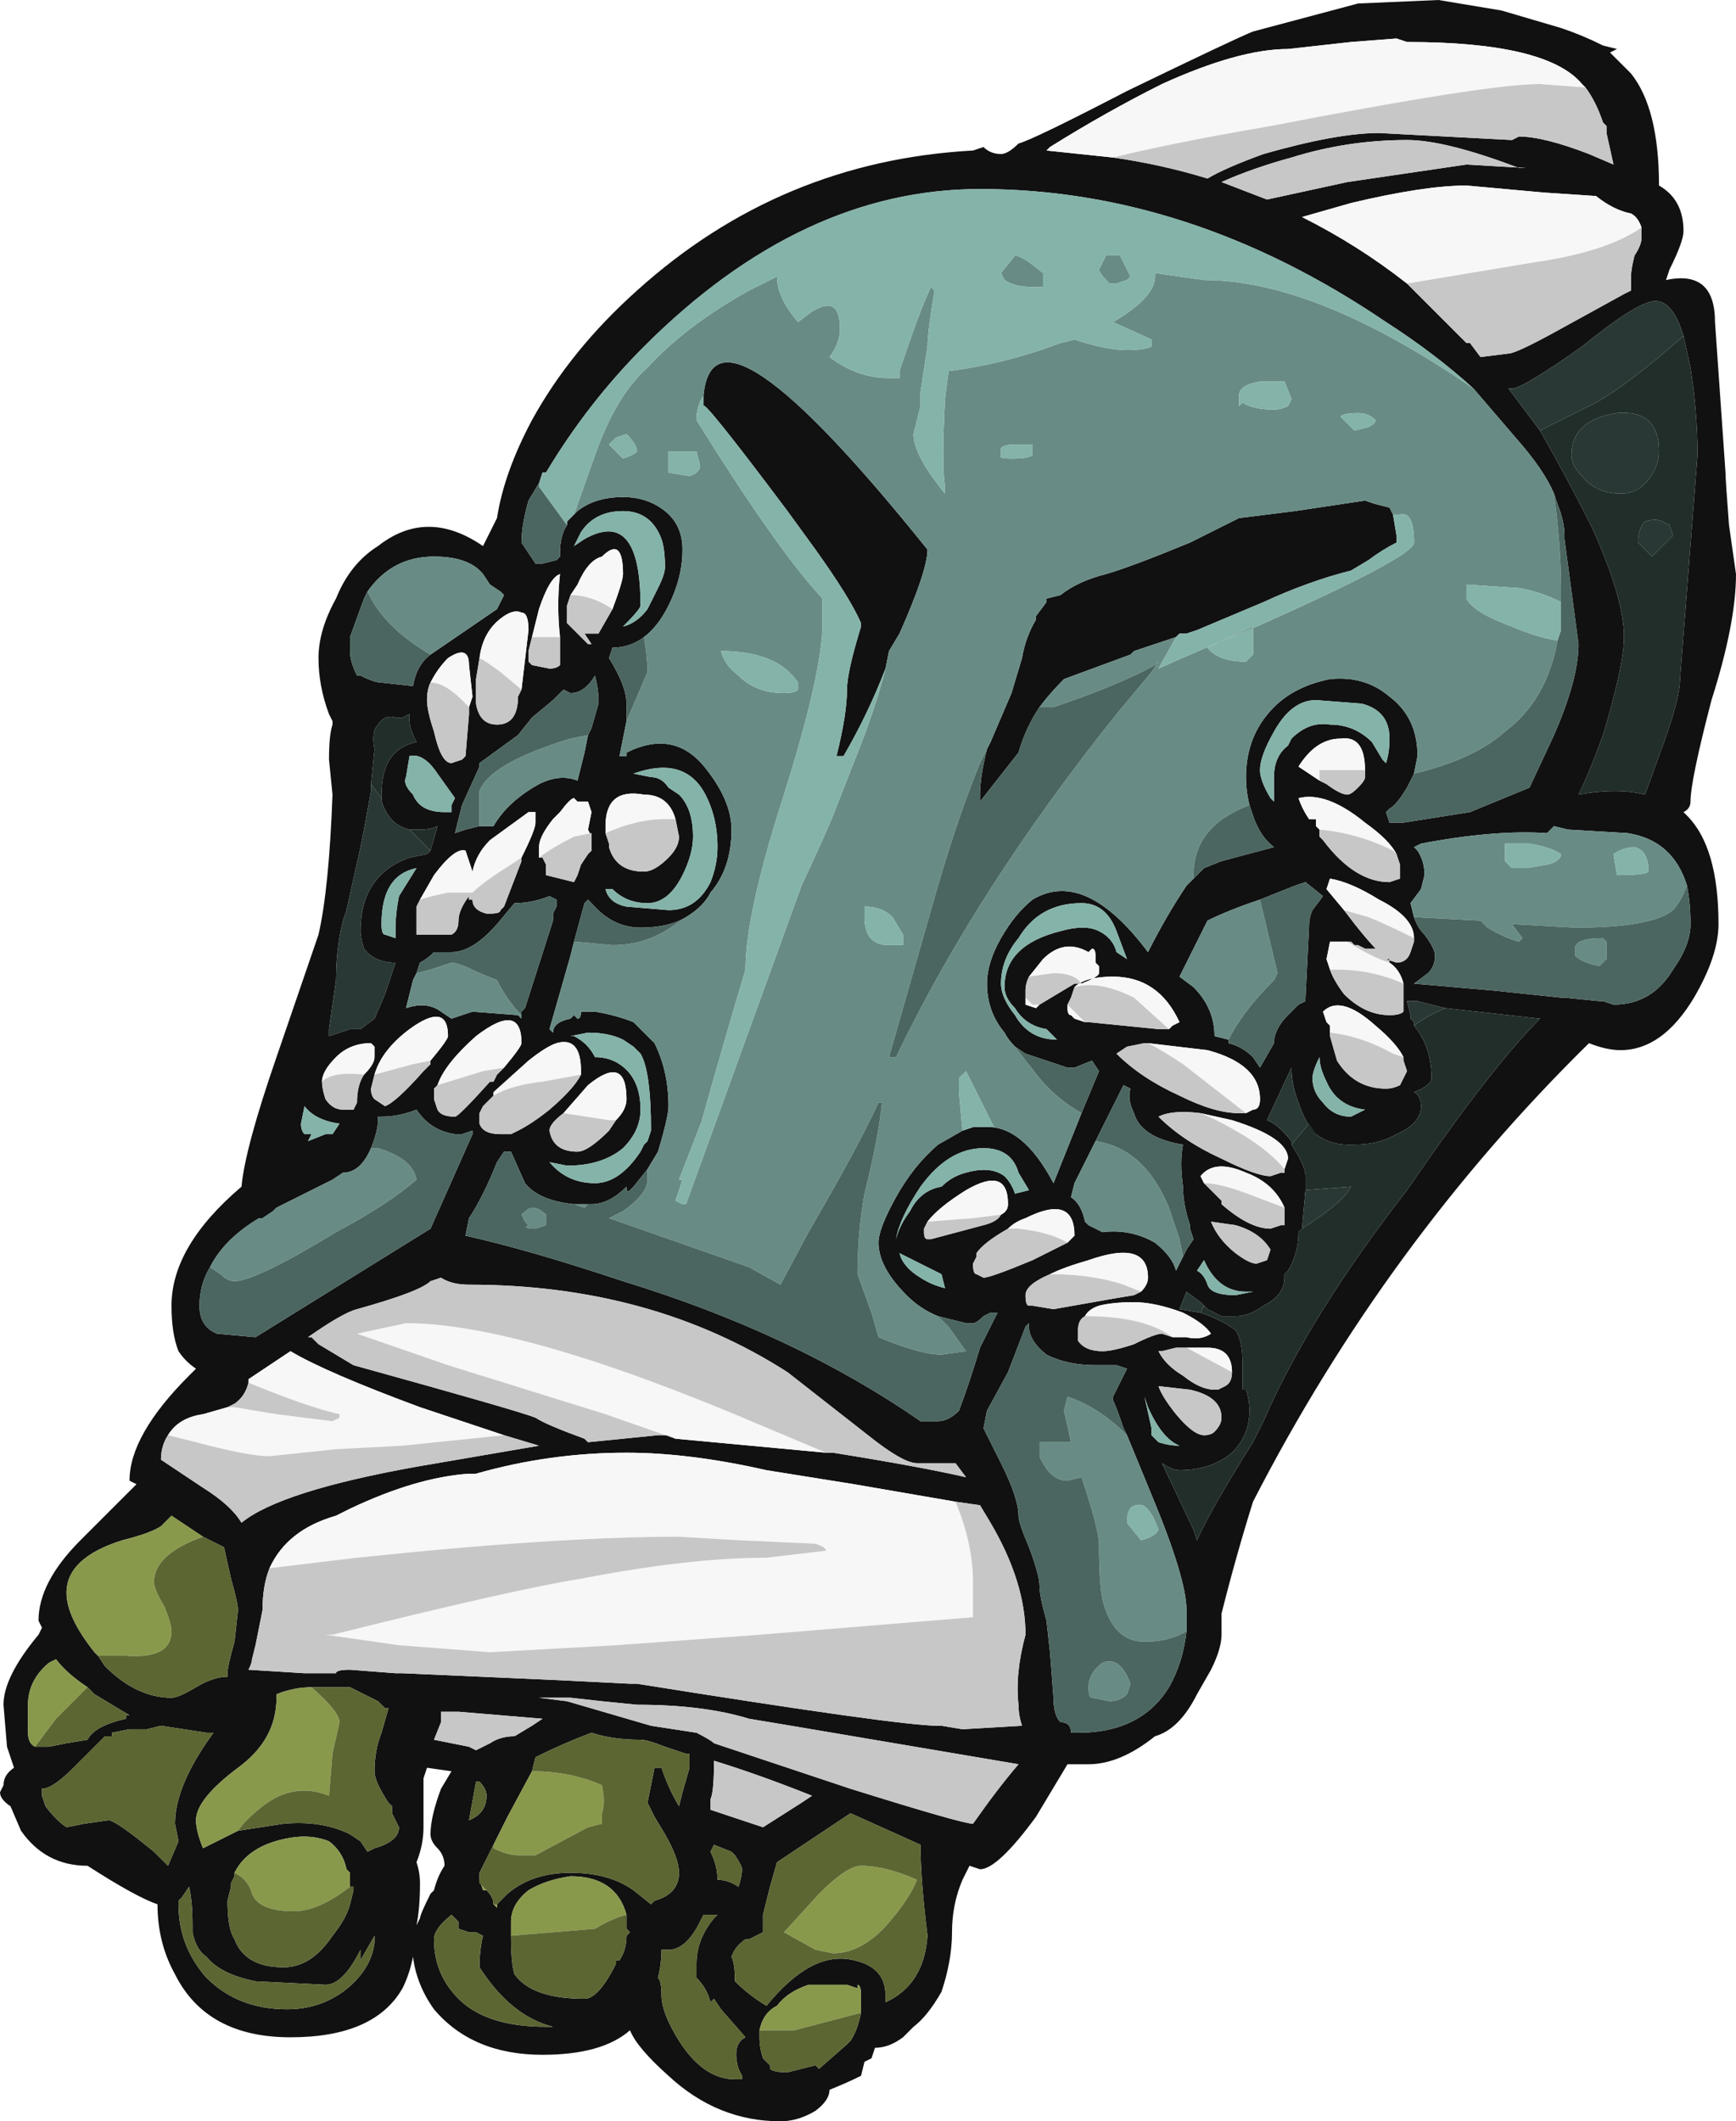 <?xml version="1.0" encoding="UTF-8" standalone="no"?>
<svg xmlns:ffdec="https://www.free-decompiler.com/flash" xmlns:xlink="http://www.w3.org/1999/xlink" ffdec:objectType="shape" height="30.3px" width="24.8px" xmlns="http://www.w3.org/2000/svg">
  <g transform="matrix(1.0, 0.0, 0.0, 1.0, 12.6, 15.05)">
    <path d="M7.95 -15.05 L8.85 -14.9 9.7 -14.65 Q10.0 -14.55 10.3 -14.4 L10.5 -14.35 10.4 -14.3 10.7 -14.0 Q11.1 -13.5 11.1 -12.4 11.45 -12.2 11.45 -11.75 11.45 -11.6 11.25 -11.2 L11.2 -11.05 Q11.9 -11.2 11.9 -10.45 L12.05 -8.3 Q12.05 -8.2 12.1 -7.55 L12.2 -6.85 Q12.2 -6.15 11.85 -5.05 11.55 -3.9 11.55 -3.6 11.55 -3.5 11.45 -3.45 L11.5 -3.4 Q11.95 -2.95 11.95 -1.85 11.95 -1.4 11.6 -0.8 11.15 -0.05 10.55 -0.05 10.35 -0.05 10.1 -0.15 7.2 2.7 5.3 6.4 5.05 7.2 4.85 8.0 L4.85 8.3 Q4.85 8.5 4.7 8.8 L4.5 9.15 Q4.25 9.65 3.9 9.75 3.4 10.15 2.95 10.15 L2.65 10.15 Q2.5 10.4 2.2 10.9 1.65 11.65 1.4 11.65 L1.25 11.6 1.15 11.8 Q1.0 12.15 1.0 12.55 1.0 12.95 0.85 13.4 0.65 13.75 0.45 13.9 L0.3 14.05 Q0.1 14.2 -0.1 14.2 L-0.15 14.35 -0.25 14.4 -0.3 14.6 Q-0.5 14.7 -0.75 14.8 -0.75 14.95 -0.95 15.1 -1.2 15.25 -1.45 15.25 -2.35 15.25 -3.05 14.6 -3.5 14.2 -3.6 13.95 -4.0 14.3 -4.85 14.3 -5.85 14.3 -6.4 13.65 -6.65 13.3 -6.7 12.9 -6.75 13.15 -6.85 13.35 -7.25 14.05 -8.45 14.05 -9.65 14.05 -10.1 13.15 -10.35 12.7 -10.35 12.15 -10.65 12.05 -11.35 11.6 -11.95 11.6 -12.3 11.1 L-12.45 10.75 Q-12.6 10.65 -12.6 10.55 L-12.55 10.45 Q-12.55 10.3 -12.4 10.2 L-12.5 9.9 -12.55 9.3 Q-12.55 8.9 -12.05 8.3 L-12.0 8.2 -12.05 8.1 Q-12.05 7.55 -11.45 6.95 L-10.65 6.15 -10.75 6.1 Q-10.75 5.45 -9.9 4.6 L-9.8 4.5 Q-9.95 4.4 -10.05 4.25 -10.15 4.0 -10.15 3.6 -10.15 2.75 -9.15 1.9 -9.1 1.35 -8.65 0.05 L-8.05 -1.7 Q-7.9 -2.35 -7.85 -3.7 L-7.9 -4.2 Q-7.9 -4.55 -7.85 -4.7 L-7.85 -4.75 -7.9 -4.85 Q-8.05 -5.25 -8.05 -5.65 -8.05 -6.05 -7.8 -6.5 -7.6 -7.0 -7.2 -7.25 -6.5 -7.8 -5.7 -7.25 L-5.5 -7.65 Q-5.4 -8.3 -5.0 -9.05 -4.45 -10.05 -3.5 -10.9 -1.45 -12.75 1.3 -12.9 L1.45 -12.95 Q1.55 -12.85 1.7 -12.85 1.8 -12.85 1.95 -13.0 2.15 -13.05 3.5 -13.75 5.05 -14.5 5.3 -14.6 L6.8 -15.0 7.95 -15.05 M10.05 -13.8 L10.0 -13.85 Q9.5 -14.45 7.5 -14.45 L7.35 -14.5 6.7 -14.45 5.8 -14.35 Q5.1 -14.35 4.0 -13.85 3.2 -13.45 2.4 -12.95 L2.35 -12.9 3.3 -12.8 Q4.0 -12.7 4.65 -12.5 4.9 -12.65 5.45 -12.85 6.5 -13.15 7.1 -13.15 L9.0 -13.05 9.1 -13.1 Q9.45 -13.1 10.1 -12.85 L10.45 -12.7 10.35 -13.15 10.35 -13.25 10.3 -13.3 Q10.2 -13.6 10.05 -13.8 M9.1 -12.65 Q8.05 -13.05 7.5 -13.05 6.65 -13.05 5.85 -12.8 5.3 -12.65 4.85 -12.45 L5.5 -12.2 6.65 -12.45 8.35 -12.7 9.2 -12.65 9.1 -12.65 M10.85 -11.8 Q10.8 -11.95 10.7 -12.0 10.45 -12.05 10.2 -12.25 L9.45 -12.3 8.35 -12.4 Q7.75 -12.4 6.7 -12.15 L6.0 -11.95 Q6.8 -11.55 7.5 -11.0 L8.35 -10.15 8.4 -10.15 8.55 -9.95 8.95 -10.0 Q9.05 -10.0 9.6 -10.3 L10.6 -10.85 10.7 -10.9 10.7 -11.1 Q10.7 -11.2 10.75 -11.4 10.85 -11.55 10.85 -11.65 L10.85 -11.8 M1.5 -4.35 L1.55 -4.45 1.85 -5.15 2.0 -5.65 Q2.05 -5.95 2.2 -6.2 L2.2 -6.25 2.35 -6.45 2.35 -6.5 2.55 -6.55 Q2.8 -6.75 3.2 -6.85 3.55 -6.95 4.4 -7.3 L5.1 -7.65 5.9 -7.75 6.9 -7.9 7.05 -7.85 7.25 -7.8 7.3 -7.7 7.35 -7.4 7.35 -7.3 Q7.15 -7.2 6.95 -7.05 L6.7 -6.9 Q6.1 -6.75 5.45 -6.45 L4.5 -6.05 4.35 -6.0 4.25 -6.0 4.2 -5.95 3.6 -5.75 3.55 -5.7 2.6 -5.35 Q2.4 -5.15 2.25 -4.95 2.05 -4.65 1.95 -4.3 L1.4 -3.6 1.4 -3.7 Q1.4 -3.95 1.5 -4.35 M8.45 -9.5 Q7.9 -10.0 7.2 -10.45 4.4 -12.35 1.4 -12.35 -1.15 -12.35 -3.4 -10.1 -4.2 -9.3 -4.8 -8.3 L-4.85 -8.3 -4.9 -8.15 -5.05 -7.9 Q-5.15 -7.55 -5.15 -7.3 L-4.95 -7.0 -4.85 -7.0 -4.65 -7.05 -4.6 -7.1 -4.6 -7.15 Q-4.6 -7.4 -4.5 -7.55 L-4.5 -7.6 -4.4 -7.7 -4.35 -7.75 Q-4.1 -7.95 -3.7 -7.95 -3.35 -7.95 -3.1 -7.75 -2.85 -7.55 -2.85 -7.2 -2.85 -6.8 -3.05 -6.4 -3.2 -6.1 -3.4 -5.95 -3.6 -5.8 -3.85 -5.8 L-3.9 -5.65 Q-3.65 -5.25 -3.65 -5.0 L-3.65 -4.75 -3.75 -4.25 -3.65 -4.25 -3.65 -4.3 Q-2.95 -4.65 -2.5 -4.05 -2.15 -3.6 -2.15 -3.2 -2.15 -2.65 -2.45 -2.3 -2.55 -2.1 -2.8 -1.95 -3.05 -1.8 -3.45 -1.8 -3.85 -1.8 -4.15 -2.15 L-4.2 -2.2 -4.25 -2.15 -4.4 -1.6 -4.45 -1.4 -4.75 -0.35 -4.7 -0.3 Q-4.7 -0.45 -4.45 -0.5 L-4.4 -0.55 -4.35 -0.5 Q-4.3 -0.5 -4.3 -0.6 L-4.1 -0.6 Q-3.8 -0.55 -3.55 -0.45 L-3.25 -0.15 Q-3.05 0.25 -3.05 0.75 -3.05 0.9 -3.2 1.4 L-3.35 1.65 -3.55 1.9 -3.6 1.95 Q-3.65 2.0 -3.65 1.9 -3.9 2.15 -4.15 2.15 L-4.2 2.15 -4.4 2.15 Q-4.9 2.1 -5.1 1.85 L-5.3 1.4 -5.4 1.4 -5.5 1.55 Q-5.7 2.05 -5.9 2.35 L-5.95 2.6 Q-5.05 2.8 -3.7 3.25 -1.25 4.0 0.55 5.25 L0.8 5.25 Q0.95 5.25 1.1 5.1 1.25 4.7 1.4 4.2 L1.65 3.7 1.55 3.7 1.45 3.75 Q1.35 3.85 1.3 3.85 L1.2 3.85 0.8 3.75 Q0.55 3.65 0.35 3.45 -0.05 3.05 -0.05 2.7 -0.05 2.5 0.2 2.05 0.45 1.6 0.8 1.3 L1.15 1.1 1.3 1.05 1.45 1.05 Q2.0 1.0 2.45 1.85 L2.85 0.85 3.1 0.25 3.0 0.1 2.75 0.2 2.65 0.2 2.05 0.0 1.9 -0.1 Q1.8 -0.2 1.75 -0.3 1.5 -0.6 1.5 -1.0 1.5 -1.3 1.7 -1.65 1.9 -2.0 2.15 -2.2 2.9 -2.65 3.8 -1.45 4.05 -1.95 4.35 -2.4 L4.45 -2.5 4.6 -2.65 4.85 -2.75 5.6 -2.95 Q5.4 -3.1 5.3 -3.4 L5.25 -3.55 Q5.2 -3.75 5.2 -3.95 5.2 -4.55 5.6 -4.95 5.9 -5.25 6.4 -5.35 6.9 -5.4 7.25 -5.1 7.65 -4.8 7.65 -4.25 L7.6 -4.0 7.5 -3.8 Q7.35 -3.55 7.25 -3.5 L7.2 -3.45 7.25 -3.3 7.45 -3.3 8.4 -3.45 9.25 -3.8 9.6 -4.55 Q9.95 -5.35 9.95 -5.85 L9.75 -7.35 9.75 -7.4 Q9.75 -7.6 9.65 -7.85 L9.6 -8.0 Q9.45 -8.35 9.05 -8.8 L8.45 -9.5 M9.4 -8.9 Q9.8 -8.2 10.15 -7.5 10.6 -6.5 10.6 -5.95 10.6 -5.55 10.3 -4.55 10.1 -4.0 9.95 -3.7 10.5 -3.8 10.9 -3.7 L11.1 -4.25 Q11.4 -5.05 11.4 -5.35 L11.65 -8.55 Q11.65 -9.15 11.55 -9.8 L11.45 -10.25 Q11.3 -10.75 11.05 -10.75 10.8 -10.75 10.0 -10.1 9.15 -9.5 9.0 -9.5 L8.95 -9.5 9.4 -8.9 M5.6 -3.6 L5.6 -3.95 Q5.6 -4.25 5.8 -4.4 L5.85 -4.5 Q6.1 -4.75 6.4 -4.7 6.75 -4.7 7.0 -4.45 L7.15 -4.2 7.2 -4.15 Q7.25 -4.3 7.25 -4.5 7.25 -4.9 6.85 -5.0 L6.2 -5.05 Q5.85 -5.05 5.6 -4.6 5.4 -4.25 5.4 -4.05 5.4 -3.9 5.55 -3.65 L5.6 -3.6 M-2.55 -9.4 Q-2.4 -11.0 0.65 -7.2 0.65 -6.9 0.25 -6.0 L0.1 -5.75 0.05 -5.5 Q-0.2 -4.85 -0.55 -4.25 L-0.65 -4.25 Q-0.5 -4.85 -0.5 -5.2 -0.5 -5.45 -0.3 -6.1 L-0.3 -6.15 Q-0.45 -6.5 -0.95 -7.2 L-1.35 -7.75 Q-2.55 -9.35 -2.55 -9.25 L-2.55 -9.4 M2.1 -1.1 Q2.05 -1.0 2.05 -0.9 L2.05 -0.8 2.05 -0.7 2.2 -0.65 2.25 -0.7 2.75 -1.0 2.85 -1.0 Q3.1 -1.1 3.1 -1.15 L3.1 -1.25 3.05 -1.3 3.05 -1.4 Q3.05 -1.5 3.0 -1.5 L2.95 -1.45 Q2.6 -1.65 2.3 -1.35 L2.1 -1.1 M1.7 -1.0 Q1.7 -0.8 1.9 -0.55 2.1 -0.2 2.5 -0.2 L2.35 -0.35 Q2.05 -0.4 1.9 -0.65 1.75 -0.8 1.75 -0.95 1.75 -1.55 2.55 -1.75 2.9 -1.85 3.1 -1.75 3.3 -1.65 3.35 -1.45 L3.5 -1.35 3.35 -1.75 Q3.2 -2.15 2.85 -2.15 2.25 -2.15 1.95 -1.65 1.7 -1.35 1.7 -1.0 M2.65 -0.7 L2.65 -0.65 Q2.65 -0.55 2.7 -0.55 L2.75 -0.5 2.9 -0.45 2.95 -0.45 3.95 -0.35 4.1 -0.35 4.15 -0.4 4.25 -0.45 Q3.95 -1.1 3.3 -1.1 2.9 -1.1 2.75 -0.95 L2.7 -0.8 2.65 -0.7 M5.4 -2.2 Q4.95 -2.05 4.65 -1.9 L4.25 -1.1 4.45 -0.95 Q4.75 -0.65 4.75 -0.25 L4.95 -0.2 4.95 -0.15 Q5.15 -0.1 5.3 0.05 L5.4 0.2 5.6 -0.15 Q5.6 -0.35 5.8 -0.55 L5.95 -0.7 6.05 -0.75 6.05 -0.8 6.1 -1.8 Q6.1 -1.95 6.15 -2.05 L6.3 -2.25 6.05 -2.45 5.9 -2.4 5.4 -2.2 M3.8 -0.15 L3.75 -0.15 3.5 -0.1 3.35 0.0 Q3.7 0.35 4.25 0.6 4.75 0.85 5.1 0.85 L5.2 0.85 5.3 0.8 Q5.4 0.8 5.4 0.65 5.4 0.15 4.65 -0.05 L3.8 -0.15 M6.25 -3.9 L6.35 -3.85 Q6.55 -3.7 6.65 -3.7 6.7 -3.7 6.8 -3.8 6.9 -3.9 6.9 -3.95 L6.9 -4.05 Q6.9 -4.55 6.55 -4.5 6.2 -4.5 5.95 -4.1 L6.25 -3.9 M6.25 -3.2 L6.25 -3.1 6.3 -3.05 Q6.75 -2.45 7.25 -2.45 L7.4 -2.5 7.4 -2.7 7.35 -2.85 Q7.25 -3.05 6.9 -3.3 6.35 -3.75 5.95 -3.65 6.0 -3.5 6.1 -3.35 L6.2 -3.35 6.2 -3.25 6.25 -3.2 M11.5 -2.4 Q11.3 -3.05 10.65 -3.15 L9.8 -3.2 9.6 -3.25 9.5 -3.15 Q8.75 -3.2 7.7 -3.0 L7.6 -2.95 7.65 -2.9 Q7.75 -2.75 7.75 -2.55 L7.7 -2.35 7.55 -2.15 7.6 -1.95 Q7.65 -1.8 7.75 -1.7 7.9 -1.5 7.9 -1.4 7.9 -1.25 7.8 -1.15 L7.6 -1.0 8.75 -0.9 9.7 -0.8 9.75 -0.8 10.25 -0.75 10.3 -0.75 10.45 -0.7 Q11.0 -0.7 11.3 -1.2 11.55 -1.55 11.55 -1.85 11.55 -2.15 11.5 -2.4 M7.6 -1.65 Q7.6 -1.95 7.1 -2.2 6.7 -2.45 6.4 -2.5 L6.35 -2.35 6.6 -2.05 Q6.9 -1.65 7.1 -1.45 L7.05 -1.5 6.9 -1.5 6.8 -1.55 6.75 -1.55 6.7 -1.6 6.4 -1.6 6.35 -1.35 6.4 -1.2 Q6.45 -1.05 6.6 -0.85 6.9 -0.55 7.25 -0.55 7.4 -0.55 7.45 -0.6 L7.45 -1.0 Q7.4 -1.2 7.25 -1.3 L7.25 -1.35 7.2 -1.35 7.35 -1.3 Q7.5 -1.3 7.55 -1.45 L7.6 -1.6 7.6 -1.65 M6.4 -0.3 L6.4 -0.25 6.5 0.1 Q6.75 0.5 7.2 0.5 7.3 0.5 7.4 0.45 L7.5 0.25 7.45 0.1 7.45 0.05 Q7.35 -0.15 7.05 -0.4 6.55 -0.85 6.3 -0.6 L6.35 -0.45 6.4 -0.4 6.4 -0.3 M8.05 -0.65 L7.65 -0.75 7.5 -0.75 7.55 -0.55 7.55 -0.5 7.6 -0.45 7.6 -0.4 Q7.85 -0.1 7.85 0.35 7.85 0.45 7.6 0.55 7.7 0.6 7.7 0.75 7.7 1.0 7.35 1.15 7.1 1.3 6.75 1.3 L6.65 1.3 Q6.4 1.3 6.2 1.15 6.05 1.0 5.95 0.7 5.85 0.45 5.85 0.2 L5.5 0.95 Q5.65 1.0 5.85 1.25 L5.85 1.3 Q6.05 1.6 6.05 1.75 L6.05 1.95 6.0 2.5 5.95 2.55 Q5.95 2.85 5.8 3.1 L5.75 3.15 5.75 3.2 Q5.75 3.45 5.45 3.6 5.25 3.75 5.05 3.75 L4.85 3.75 4.65 3.65 4.6 3.6 4.55 3.55 4.35 3.4 4.25 3.65 4.55 3.7 Q4.85 3.8 5.05 3.95 5.15 4.1 5.15 4.4 L5.15 4.8 5.2 4.8 Q5.25 4.95 5.25 5.1 5.25 5.45 5.0 5.7 4.7 5.95 4.25 5.95 4.15 5.95 4.0 5.85 L4.45 6.8 4.5 6.95 Q4.7 6.5 5.3 5.55 L5.45 5.25 Q6.1 3.75 7.5 1.95 8.7 0.2 9.4 -0.5 L8.05 -0.65 M6.25 0.05 Q6.15 0.25 6.15 0.35 6.15 0.55 6.3 0.7 6.45 0.9 6.7 0.9 L6.9 0.8 Q6.5 0.75 6.35 0.4 6.25 0.2 6.25 0.05 M4.55 0.85 Q4.15 0.8 3.95 0.9 4.3 1.25 4.85 1.5 5.35 1.75 5.55 1.75 L5.7 1.7 5.75 1.7 5.75 1.65 5.8 1.5 Q5.8 1.2 5.0 0.95 L4.55 0.85 M5.75 2.2 Q5.6 1.85 5.2 1.7 4.75 1.5 4.55 1.75 L4.6 1.85 4.85 2.1 4.85 2.15 Q5.25 2.5 5.55 2.5 L5.7 2.45 5.75 2.45 5.75 2.2 M4.3 2.9 L4.35 2.8 4.45 2.65 4.4 2.5 4.4 2.45 Q4.3 2.15 4.3 1.9 4.25 1.55 4.3 1.3 3.7 1.2 3.6 0.85 3.5 0.65 3.55 0.5 L3.45 0.45 3.05 1.25 2.75 1.85 2.7 2.05 Q2.85 2.15 2.9 2.4 L2.95 2.45 3.15 2.55 Q3.55 2.5 3.9 2.7 4.15 2.9 4.2 3.1 L4.3 2.9 M2.4 3.15 Q2.05 3.3 2.05 3.45 2.05 3.6 2.1 3.6 L2.15 3.6 2.45 3.65 3.3 3.5 3.6 3.45 3.7 3.4 Q3.8 3.3 3.8 3.2 3.8 2.65 2.95 2.95 2.6 3.05 2.4 3.15 M4.5 3.1 Q4.6 3.15 4.65 3.3 4.7 3.45 5.05 3.45 L5.3 3.4 5.2 3.4 Q4.8 3.4 4.6 2.95 L4.5 3.1 M5.05 2.85 Q5.25 3.0 5.35 3.0 L5.5 2.95 5.55 2.8 Q5.4 2.55 5.05 2.45 L4.7 2.4 Q4.8 2.65 5.05 2.85 M1.45 1.35 Q0.95 1.35 0.55 1.9 0.25 2.35 0.2 2.65 0.25 2.45 0.4 2.25 0.55 1.95 0.85 1.9 1.0 1.75 1.2 1.7 1.55 1.6 1.75 1.75 1.85 1.85 1.9 2.0 L2.1 1.95 1.95 1.7 Q1.85 1.35 1.45 1.35 M0.65 2.4 L0.6 2.5 0.6 2.55 Q0.6 2.65 0.65 2.65 L0.7 2.65 1.45 2.45 Q1.65 2.4 1.7 2.3 1.8 2.25 1.8 2.15 1.8 1.6 1.2 1.95 0.8 2.2 0.65 2.4 M0.55 3.2 Q0.7 3.3 0.9 3.35 L0.85 3.15 0.25 2.85 Q0.3 3.05 0.55 3.2 M1.8 2.5 Q1.45 2.7 1.35 2.85 L1.35 2.9 1.3 3.0 Q1.3 3.15 1.35 3.15 L1.45 3.2 Q1.55 3.2 2.15 2.95 L2.65 2.7 2.75 2.6 Q2.75 2.0 2.05 2.35 1.9 2.4 1.8 2.5 M2.9 3.75 Q2.8 3.8 2.8 3.95 2.8 4.05 2.8 4.1 2.9 4.25 3.15 4.25 3.3 4.25 3.6 4.15 3.9 4.0 4.0 4.0 L4.15 4.05 4.35 4.05 Q4.55 4.1 4.7 4.0 4.6 3.85 4.3 3.7 3.9 3.55 3.6 3.55 3.3 3.55 3.1 3.6 2.95 3.65 2.9 3.75 M3.5 5.45 L3.45 5.35 Q3.35 5.05 3.3 4.95 L3.3 4.9 3.5 4.5 3.35 4.45 3.05 4.45 Q2.65 4.45 2.35 4.3 2.1 4.1 2.1 3.9 L2.1 3.85 2.05 3.9 1.8 4.55 1.5 5.1 1.45 5.35 1.7 5.85 Q1.95 6.35 1.95 6.6 1.95 6.7 2.1 7.05 2.25 7.45 2.25 7.6 2.25 7.75 2.35 8.1 L2.4 8.55 2.45 9.2 Q2.45 9.45 2.55 9.55 2.7 9.55 2.7 9.7 L2.8 9.7 Q3.7 9.7 4.1 9.05 4.3 8.7 4.35 8.25 L4.35 7.95 Q4.35 7.5 3.85 6.3 L3.5 5.45 M-0.8 5.7 L-0.7 5.7 Q0.55 5.9 1.2 6.05 L1.05 5.85 0.5 5.85 Q0.3 5.85 -0.2 5.45 L-1.35 4.55 Q-3.3 3.3 -5.9 3.3 -6.15 3.3 -6.3 3.2 L-6.45 3.25 Q-6.6 3.4 -7.5 3.65 -7.7 3.7 -8.2 4.05 L-8.15 4.05 -8.05 4.15 -7.55 4.45 Q-5.2 5.1 -4.95 5.2 -4.8 5.3 -4.25 5.5 L-4.2 5.55 -3.2 5.45 -3.05 5.45 -2.95 5.5 -0.8 5.7 M-8.75 7.35 Q-8.85 7.6 -8.85 7.95 L-8.95 8.45 -9.0 8.65 Q-9.0 8.7 -9.05 8.8 L-8.25 8.85 -7.8 8.85 Q-7.8 8.8 -7.6 8.8 L-6.95 8.85 -6.85 8.85 -4.6 8.95 -3.6 9.0 -3.5 9.0 Q0.25 9.6 0.8 9.6 L0.85 9.6 1.15 9.65 2.0 9.6 Q1.95 9.45 1.95 9.3 1.9 8.85 2.05 8.3 2.05 7.55 1.55 6.7 L1.4 6.45 1.05 6.4 -0.4 6.15 -1.65 5.95 Q-2.75 5.7 -3.65 5.7 -4.75 5.7 -5.8 6.0 L-5.9 6.0 Q-6.65 6.05 -7.6 6.5 L-7.8 6.6 Q-8.5 6.8 -8.75 7.35 M5.0 4.55 Q5.0 4.2 4.65 4.2 L4.35 4.2 4.2 4.2 4.0 4.25 3.95 4.25 Q4.05 4.45 4.3 4.6 4.55 4.8 4.75 4.8 L4.8 4.8 4.9 4.75 Q5.0 4.7 5.0 4.55 M4.85 5.2 Q4.85 4.9 4.4 4.8 L3.95 4.75 Q4.0 4.9 4.2 5.15 4.45 5.45 4.6 5.45 4.7 5.45 4.75 5.4 4.85 5.3 4.85 5.2 M3.75 4.9 L3.85 5.35 3.85 5.45 3.95 5.55 Q4.1 5.6 4.25 5.6 4.0 5.5 3.8 5.05 L3.75 4.9 M0.05 13.55 Q0.6 13.3 0.65 12.6 0.55 11.8 0.55 11.3 L-0.45 10.85 -1.5 11.55 -1.6 11.9 -1.7 12.3 -1.7 12.55 -1.9 12.65 -1.95 12.65 Q-2.1 12.75 -2.15 12.9 -2.1 13.0 -2.1 13.25 -1.9 13.45 -1.65 13.6 -1.0 12.8 -0.4 12.95 0.05 13.05 0.05 13.45 L0.05 13.55 M1.95 10.15 L-1.3 9.6 -1.9 9.5 Q-2.55 9.3 -3.5 9.3 L-4.0 9.25 -4.45 9.2 Q-4.6 9.2 -4.55 9.2 L-4.9 9.2 -4.5 9.25 -3.3 9.6 -2.65 9.7 Q-2.45 9.8 -2.4 9.85 L-0.45 10.5 Q1.15 11.0 1.3 11.0 1.65 10.5 1.95 10.15 M-4.3 -7.45 L-4.4 -7.25 -4.25 -7.35 Q-3.45 -7.8 -3.45 -6.4 -3.45 -6.35 -3.7 -6.1 -3.5 -6.15 -3.35 -6.35 L-3.2 -6.65 Q-3.1 -6.85 -3.1 -6.95 -3.1 -7.2 -3.15 -7.35 -3.3 -7.75 -3.7 -7.75 -4.1 -7.75 -4.3 -7.45 M-6.45 -5.7 L-5.5 -6.35 -5.4 -6.55 -5.45 -6.6 -5.6 -6.7 -5.7 -6.85 Q-5.9 -7.1 -6.4 -7.1 -7.0 -7.1 -7.35 -6.6 L-7.4 -6.5 -7.6 -5.95 -7.6 -5.75 Q-7.6 -5.6 -7.5 -5.4 L-7.45 -5.4 Q-7.25 -5.3 -7.15 -5.3 L-6.7 -5.25 Q-6.65 -5.55 -6.45 -5.7 M-5.9 -4.95 L-5.85 -5.1 -5.9 -5.55 Q-5.9 -5.85 -6.2 -5.65 -6.35 -5.5 -6.45 -5.3 -6.5 -5.2 -6.5 -5.05 -6.5 -4.9 -6.4 -4.6 -6.3 -4.15 -6.15 -4.15 L-6.0 -4.2 -5.95 -4.25 -5.9 -4.85 -5.9 -4.95 M-7.3 -3.85 L-7.3 -3.75 -7.4 -3.2 -7.45 -2.95 -7.65 -2.05 -7.7 -1.9 Q-7.8 -1.5 -7.8 -1.05 L-7.9 -0.35 -7.9 -0.25 -7.6 -0.35 -7.45 -0.35 -7.25 -0.5 -7.1 -0.85 -6.95 -1.3 Q-7.25 -1.3 -7.4 -1.5 -7.45 -1.65 -7.45 -1.75 -7.45 -2.55 -6.75 -2.8 L-6.5 -2.85 -6.45 -2.9 -6.35 -3.25 Q-6.45 -3.2 -6.6 -3.2 L-6.75 -3.2 Q-6.95 -3.25 -7.05 -3.4 -7.15 -3.55 -7.15 -3.65 L-7.15 -3.7 Q-7.15 -4.35 -6.65 -4.45 -6.75 -4.65 -6.75 -4.75 L-6.75 -4.85 -6.85 -4.8 -6.95 -4.8 Q-7.1 -4.85 -7.2 -4.7 -7.3 -4.6 -7.25 -4.35 L-7.3 -3.85 M-6.8 -3.95 Q-6.85 -3.85 -6.7 -3.7 -6.6 -3.45 -6.25 -3.45 -6.1 -3.45 -6.15 -3.45 L-6.15 -3.55 -6.1 -3.65 -6.35 -4.0 Q-6.55 -4.3 -6.75 -4.25 L-6.8 -3.95 M-5.75 -5.65 L-5.8 -5.35 Q-5.8 -5.15 -5.8 -5.0 -5.75 -4.7 -5.5 -4.7 -5.2 -4.7 -5.2 -5.1 L-5.15 -5.2 -5.05 -6.05 Q-5.05 -6.3 -5.15 -6.3 -5.25 -6.35 -5.4 -6.25 -5.7 -6.05 -5.75 -5.65 M-4.2 -4.55 L-4.15 -4.65 -4.05 -5.0 -4.05 -5.05 Q-4.05 -5.2 -4.1 -5.4 -4.25 -5.15 -4.45 -5.15 L-4.55 -5.2 -4.7 -5.05 -5.0 -4.8 -5.2 -4.55 -5.75 -4.15 -5.75 -4.1 -6.0 -3.55 -6.1 -3.15 -5.95 -3.2 -5.75 -3.25 -5.55 -3.25 Q-5.35 -3.6 -4.9 -3.85 -4.6 -4.0 -4.35 -3.9 L-4.25 -4.3 -4.2 -4.55 M-6.6 -2.2 L-6.65 -2.1 -6.65 -1.7 -6.15 -1.7 Q-6.05 -1.75 -6.05 -1.9 -6.05 -2.05 -5.9 -2.25 L-5.9 -2.2 -5.85 -2.2 Q-5.85 -2.05 -5.65 -2.0 L-5.6 -2.0 Q-5.45 -2.0 -5.45 -2.05 L-5.4 -2.1 -5.15 -2.75 -5.15 -2.8 Q-4.95 -3.2 -4.95 -3.3 L-4.95 -3.45 -5.05 -3.45 -5.6 -3.05 Q-5.8 -2.85 -5.85 -2.6 L-5.95 -2.9 Q-6.1 -2.95 -6.4 -2.55 L-6.6 -2.2 M-6.95 -1.8 Q-6.95 -2.0 -6.9 -2.25 L-6.65 -2.65 Q-7.15 -2.55 -7.15 -1.85 -7.15 -1.7 -7.1 -1.7 L-6.95 -1.65 -6.95 -1.8 M-7.4 0.3 Q-7.25 0.15 -7.25 0.05 L-7.25 -0.1 -7.3 -0.15 Q-7.6 -0.15 -7.8 0.05 -8.0 0.25 -8.0 0.4 -8.0 0.5 -7.95 0.65 -7.85 0.8 -7.7 0.8 L-7.55 0.8 -7.5 0.7 Q-7.5 0.45 -7.4 0.3 M-5.15 -0.55 L-5.15 -0.6 -5.1 -0.65 -4.7 -1.9 -4.7 -2.0 -4.65 -2.1 -4.65 -2.2 -4.75 -2.25 Q-5.0 -2.15 -5.25 -2.15 L-5.5 -1.85 Q-5.85 -1.45 -6.15 -1.45 L-6.4 -1.45 Q-6.5 -1.35 -6.6 -1.3 L-6.65 -1.15 -6.7 -1.05 -6.8 -0.65 Q-6.5 -0.75 -6.3 -0.6 L-6.15 -0.5 -5.85 -0.6 -5.2 -0.55 -5.15 -0.5 -5.15 -0.55 M-6.45 0.1 Q-6.2 -0.2 -6.2 -0.25 -6.2 -0.75 -6.75 -0.35 -7.15 -0.05 -7.25 0.3 L-7.3 0.5 Q-7.3 0.6 -7.25 0.65 L-7.1 0.75 Q-6.95 0.7 -6.55 0.25 L-6.45 0.15 -6.45 0.1 M-3.85 -6.35 Q-3.7 -6.75 -3.7 -6.85 -3.7 -7.4 -4.0 -7.1 -4.2 -7.05 -4.35 -6.7 L-4.45 -6.55 -4.5 -6.4 -4.5 -6.15 -4.2 -5.85 -4.15 -5.85 -4.25 -6.0 -4.05 -6.0 -3.85 -6.35 M-4.6 -5.95 Q-4.65 -6.4 -4.6 -6.85 -4.75 -6.8 -4.9 -6.35 L-5.0 -5.95 -5.05 -5.75 -5.05 -5.6 -5.0 -5.55 -4.75 -5.5 Q-4.65 -5.5 -4.6 -5.55 L-4.6 -5.95 M-4.15 -3.1 L-4.2 -3.2 -4.15 -3.45 -4.2 -3.6 -4.35 -3.6 -4.4 -3.65 Q-4.45 -3.65 -4.6 -3.45 L-4.7 -3.35 Q-4.9 -3.1 -4.9 -2.95 L-4.9 -2.8 -4.85 -2.8 -4.8 -2.7 -4.8 -2.55 -4.4 -2.45 -4.35 -2.55 -4.3 -2.7 -4.2 -2.85 -4.15 -2.9 -4.15 -3.1 M-3.3 -3.95 Q-3.15 -3.95 -3.05 -3.8 L-2.9 -3.7 Q-2.7 -3.5 -2.7 -3.1 -2.7 -2.85 -2.85 -2.55 -3.05 -2.15 -3.35 -2.15 -3.65 -2.15 -3.85 -2.35 L-3.95 -2.35 Q-3.9 -2.15 -3.65 -2.1 L-3.05 -2.05 Q-2.65 -2.05 -2.45 -2.45 -2.35 -2.7 -2.35 -2.95 -2.35 -3.4 -2.55 -3.75 -2.85 -4.25 -3.55 -4.0 L-3.3 -3.95 M-3.95 -3.15 L-3.9 -3.0 -3.9 -2.95 Q-3.8 -2.6 -3.4 -2.6 -3.25 -2.6 -3.05 -2.8 -2.9 -2.95 -2.9 -3.1 L-2.95 -3.35 Q-3.05 -3.7 -3.4 -3.7 -3.95 -3.8 -3.95 -3.25 L-3.95 -3.15 M-4.3 0.3 L-4.3 0.25 Q-4.3 -0.25 -4.65 -0.15 -4.8 -0.1 -5.05 0.1 L-5.55 0.55 -5.55 0.6 -5.7 0.75 -5.75 0.85 -5.75 1.0 Q-5.7 1.15 -5.45 1.15 L-5.3 1.15 -5.2 1.1 Q-5.0 1.0 -4.75 0.8 -4.4 0.5 -4.3 0.3 M-4.4 -0.25 Q-4.2 -0.15 -4.1 0.05 -3.9 0.05 -3.75 0.15 -3.45 0.35 -3.45 0.8 -3.45 1.1 -3.7 1.35 -4.0 1.6 -4.5 1.6 L-4.75 1.55 Q-4.5 1.85 -4.1 1.85 -3.75 1.85 -3.45 1.4 L-3.4 1.3 -3.35 1.25 -3.3 1.1 Q-3.3 0.25 -3.45 0.0 L-3.55 -0.1 -3.7 -0.2 Q-3.9 -0.3 -4.2 -0.3 L-4.45 -0.25 -4.4 -0.25 M-5.4 0.2 Q-5.15 -0.1 -5.15 -0.15 -5.15 -0.75 -5.8 -0.25 -6.25 0.15 -6.35 0.45 L-6.4 0.5 -6.4 0.65 -6.35 0.8 Q-6.3 0.9 -6.1 0.9 -6.05 0.9 -5.6 0.4 L-5.55 0.4 -5.5 0.3 -5.4 0.2 M-3.8 0.95 Q-3.65 0.8 -3.65 0.65 -3.65 0.0 -4.2 0.45 L-4.55 0.85 Q-4.75 1.0 -4.75 1.1 -4.7 1.4 -4.35 1.4 -4.2 1.4 -3.9 1.1 L-3.8 0.95 M-10.2 5.45 Q-10.3 5.6 -10.3 5.8 L-9.7 6.2 Q-9.3 6.45 -9.15 6.7 -8.6 6.25 -6.65 5.9 L-4.9 5.6 -5.4 5.45 -6.6 5.05 Q-7.95 4.55 -8.45 4.25 L-9.05 4.65 -9.05 4.7 Q-9.1 4.9 -9.25 5.0 L-9.35 5.05 -9.7 5.15 Q-10.05 5.2 -10.2 5.45 M-9.6 3.05 Q-9.75 3.3 -9.75 3.6 -9.75 3.9 -9.5 4.0 L-8.95 4.05 -6.45 2.5 -5.85 1.15 -5.85 1.1 -6.0 1.15 -6.1 1.15 Q-6.45 1.1 -6.65 0.8 -6.9 0.9 -7.15 0.9 L-7.2 0.9 -7.2 0.95 Q-7.2 1.1 -7.3 1.35 -7.45 1.7 -7.7 1.7 L-7.85 1.8 -8.65 2.2 -8.7 2.25 -8.85 2.35 -8.9 2.35 Q-9.4 2.65 -9.6 3.05 M-8.15 1.15 L-8.2 1.25 -7.95 1.15 -7.85 1.15 -7.75 1.0 Q-8.1 0.95 -8.25 0.75 L-8.3 1.0 Q-8.3 1.1 -8.25 1.15 L-8.15 1.15 M-9.7 6.9 L-10.15 6.6 -10.3 6.75 Q-10.45 6.85 -10.85 6.95 -11.65 7.2 -11.65 7.7 -11.65 8.05 -11.25 8.55 L-11.2 8.6 -11.1 8.75 Q-10.65 9.2 -10.15 9.2 -10.05 9.2 -9.8 9.05 -9.55 8.9 -9.35 8.9 L-9.35 8.85 Q-9.35 8.75 -9.25 8.4 L-9.2 7.95 Q-9.2 7.85 -9.3 7.5 L-9.4 7.05 -9.7 6.9 M-8.15 9.05 Q-8.4 9.05 -8.65 9.15 L-8.65 9.2 Q-8.65 9.8 -9.2 10.2 -9.8 10.65 -9.8 10.95 -9.8 11.1 -9.7 11.35 L-9.2 11.1 -8.55 11.0 Q-8.0 10.95 -7.6 11.15 L-7.45 11.25 -7.35 11.4 -7.25 11.35 Q-6.9 11.25 -6.9 11.05 L-7.0 10.85 -7.0 10.75 -7.05 10.7 Q-7.25 10.4 -7.25 10.25 -7.25 9.95 -7.15 9.7 L-7.05 9.35 -7.1 9.35 -7.2 9.25 -7.6 9.05 -8.15 9.05 M-6.3 9.4 L-6.3 9.55 -6.4 9.8 -5.9 9.9 -5.8 9.95 -5.6 9.85 Q-5.45 9.75 -5.25 9.75 L-5.0 9.6 -4.85 9.5 -6.05 9.4 -6.3 9.4 M-6.5 10.2 L-6.55 10.35 -6.55 11.05 Q-6.55 11.3 -6.65 11.55 -6.6 11.7 -6.6 11.85 -6.6 12.2 -6.65 12.45 L-6.6 12.35 Q-6.6 12.3 -6.45 12.0 L-6.4 11.95 Q-6.35 11.75 -6.25 11.6 -6.25 11.45 -6.35 11.35 -6.45 11.25 -6.45 11.15 -6.45 10.9 -6.3 10.5 L-6.15 10.25 -6.5 10.2 M-10.8 9.45 L-10.75 9.45 Q-11.0 9.3 -11.25 9.15 L-11.35 9.05 Q-11.65 8.85 -11.8 8.65 L-11.9 8.7 Q-12.2 8.95 -12.2 9.3 L-12.2 9.7 Q-12.2 9.85 -12.1 9.9 L-11.9 9.9 -11.65 9.85 -11.35 9.8 Q-11.25 9.6 -10.8 9.5 L-10.8 9.45 M-10.75 9.65 L-11.0 9.7 -11.0 9.75 -11.1 9.75 -11.55 10.2 Q-11.85 10.5 -12.0 10.5 L-12.0 10.6 -11.95 10.75 Q-11.8 10.95 -11.65 11.05 L-11.4 11.0 -11.05 10.95 Q-10.95 10.95 -10.4 11.4 L-10.2 11.6 -10.05 11.25 -10.1 11.0 Q-10.1 10.45 -9.55 9.7 L-9.65 9.7 -10.3 9.6 -10.5 9.65 -10.75 9.65 M-10.05 12.15 Q-10.05 12.75 -9.65 13.2 -9.2 13.65 -8.5 13.65 -8.05 13.65 -7.7 13.4 -7.3 13.1 -7.25 12.7 L-7.25 12.6 -7.45 12.95 -7.45 12.8 Q-7.7 13.3 -7.95 13.3 L-8.95 13.25 Q-9.45 13.15 -9.65 12.9 -9.8 12.8 -9.85 12.55 L-9.85 12.45 Q-9.85 12.1 -9.9 11.9 L-10.0 12.05 -10.05 12.1 -10.05 12.15 M-9.25 11.7 L-9.25 11.75 -9.3 11.85 -9.3 11.9 -9.35 12.1 Q-9.35 12.5 -9.25 12.65 -9.1 13.05 -8.55 13.05 -8.15 13.05 -7.85 12.6 -7.65 12.35 -7.6 12.15 L-7.55 11.95 -7.55 11.9 -7.6 11.9 -7.6 11.7 -7.65 11.65 Q-7.7 11.4 -7.9 11.25 -8.15 11.15 -8.45 11.2 -9.05 11.3 -9.25 11.7 M-6.05 12.5 L-6.05 12.4 -6.15 12.3 Q-6.4 12.5 -6.4 12.65 -6.4 13.15 -6.05 13.5 -5.65 13.9 -4.8 13.9 L-4.7 13.9 Q-5.3 13.75 -5.75 13.05 -5.75 12.8 -5.7 12.6 L-5.8 12.55 -5.9 12.55 -6.05 12.5 M-5.9 10.95 Q-5.65 10.85 -5.65 10.6 -5.65 10.5 -5.75 10.4 L-5.8 10.4 -5.9 10.95 M-2.4 10.1 Q-2.4 10.55 -2.45 10.65 L-2.45 10.8 -1.7 11.05 -1.15 10.7 -1.0 10.6 Q-1.75 10.3 -2.4 10.1 M-5.5 12.15 L-5.35 12.0 Q-5.0 11.7 -4.45 11.7 -3.9 11.7 -3.55 11.95 L-3.3 12.15 -3.25 12.1 Q-2.9 12.0 -2.9 11.7 -2.9 11.5 -3.1 11.15 L-3.25 10.9 -3.35 10.7 -3.25 10.2 -3.15 10.2 Q-3.05 10.5 -2.9 10.75 L-2.85 10.55 -2.75 10.2 -2.75 10.0 -2.8 10.0 -3.1 9.9 Q-3.35 9.8 -3.45 9.8 -3.85 9.8 -4.15 9.7 -4.55 9.85 -4.95 10.05 L-5.0 10.25 -5.35 10.9 -5.55 11.3 -5.75 11.7 -5.75 11.8 -5.7 11.95 -5.65 11.95 Q-5.55 12.05 -5.55 12.15 L-5.5 12.2 -5.5 12.15 M-5.3 12.6 Q-5.3 13.0 -5.25 13.15 -5.0 13.5 -4.25 13.5 -4.05 13.5 -3.8 13.0 L-3.8 12.95 -3.75 12.95 Q-3.65 12.8 -3.65 12.6 L-3.6 12.55 -3.65 12.5 -3.65 12.3 Q-3.8 11.75 -4.45 11.75 -4.8 11.8 -5.05 11.95 -5.3 12.15 -5.3 12.4 L-5.3 12.6 M-3.15 12.8 Q-3.15 13.0 -3.2 13.2 -3.15 13.25 -3.15 13.45 -3.15 13.7 -2.9 14.1 -2.55 14.65 -2.1 14.65 L-2.0 14.65 -2.0 14.6 -2.05 14.5 Q-2.15 14.15 -1.95 14.05 L-2.3 13.65 -2.4 13.5 -2.45 13.55 Q-2.5 13.35 -2.65 13.2 L-2.65 13.0 Q-2.65 12.65 -2.4 12.35 L-2.35 12.3 -2.55 12.3 -2.6 12.4 Q-2.8 12.8 -3.05 12.8 L-3.15 12.8 M-2.15 11.4 L-2.4 11.3 -2.45 11.4 Q-2.35 11.6 -2.35 11.8 -2.2 11.8 -2.05 11.9 -2.0 11.75 -2.0 11.65 -2.0 11.6 -2.1 11.45 L-2.15 11.4 M-0.3 13.7 L-0.3 13.45 Q-0.3 13.3 -0.35 13.3 L-0.35 13.35 -0.5 13.3 -1.05 13.3 Q-1.35 13.4 -1.5 13.6 -1.7 13.7 -1.75 13.95 L-1.75 14.05 Q-1.75 14.2 -1.7 14.35 L-1.6 14.45 -1.6 14.5 Q-1.55 14.55 -1.35 14.55 L-0.95 14.45 -0.9 14.5 -0.5 14.15 -0.45 14.1 Q-0.35 13.95 -0.3 13.7" fill="#111111" fill-rule="evenodd" stroke="none"/>
    <path d="M6.95 -8.95 Q7.05 -9.0 7.05 -9.05 6.95 -9.15 6.8 -9.15 6.6 -9.15 6.55 -9.1 L6.75 -8.9 6.95 -8.95 M7.3 -7.7 L7.25 -7.8 7.05 -7.85 6.9 -7.9 5.9 -7.75 5.1 -7.65 4.4 -7.3 Q3.55 -6.95 3.2 -6.85 2.8 -6.75 2.55 -6.55 L2.35 -6.5 2.35 -6.45 2.2 -6.25 2.2 -6.2 Q2.05 -5.95 2.0 -5.65 L1.85 -5.15 1.55 -4.45 1.5 -4.35 1.4 -4.15 Q1.05 -3.3 0.7 -2.05 L0.1 0.05 0.2 0.05 Q1.35 -2.35 3.35 -4.85 L3.85 -5.45 3.95 -5.6 3.9 -5.55 Q3.35 -5.25 2.45 -4.95 L2.25 -4.95 Q2.4 -5.15 2.6 -5.35 L3.55 -5.7 3.6 -5.75 4.2 -5.95 3.95 -5.5 Q4.5 -5.75 5.35 -6.1 7.6 -7.1 7.6 -7.3 7.6 -7.75 7.4 -7.7 L7.3 -7.7 M-4.85 -8.3 L-4.9 -8.1 -4.9 -8.15 -4.85 -8.3 M-4.4 -7.7 L-4.1 -8.55 Q-3.8 -9.4 -3.35 -9.8 -2.8 -10.4 -1.9 -10.9 L-1.5 -11.1 Q-1.5 -10.8 -1.2 -10.45 L-1.0 -10.6 Q-0.6 -10.85 -0.6 -10.35 -0.6 -10.15 -0.75 -9.95 -0.35 -9.65 0.1 -9.65 L0.25 -9.65 0.25 -9.75 Q0.55 -10.65 0.7 -10.95 L0.75 -10.9 Q0.65 -10.3 0.65 -10.1 L0.55 -9.45 0.55 -9.25 0.45 -8.85 Q0.45 -8.55 0.9 -8.0 L0.9 -8.1 Q0.85 -8.4 0.9 -9.35 L0.95 -9.75 Q1.75 -9.85 2.55 -10.15 L2.75 -10.2 Q3.2 -10.05 3.5 -10.05 3.75 -10.05 3.85 -10.1 L3.85 -10.2 3.3 -10.45 Q3.9 -10.8 3.9 -11.1 L3.9 -11.15 4.6 -11.05 Q6.2 -11.05 8.45 -9.5 L9.05 -8.8 Q9.45 -8.35 9.6 -8.0 9.7 -7.25 9.7 -6.65 L9.7 -6.25 9.7 -6.45 Q9.4 -6.6 9.1 -6.65 L8.35 -6.7 8.35 -6.5 Q8.45 -6.3 9.0 -6.1 9.35 -5.95 9.65 -5.9 9.5 -5.05 8.9 -4.6 8.45 -4.2 7.6 -4.0 L7.65 -4.25 Q7.65 -4.8 7.25 -5.1 6.9 -5.4 6.4 -5.35 5.9 -5.25 5.6 -4.95 5.2 -4.55 5.2 -3.95 5.2 -3.75 5.25 -3.55 4.45 -3.25 4.45 -2.55 L4.45 -2.5 4.35 -2.4 Q4.05 -1.95 3.8 -1.45 2.9 -2.65 2.15 -2.2 1.9 -2.0 1.7 -1.65 1.5 -1.3 1.5 -1.0 1.5 -0.6 1.75 -0.3 1.8 -0.2 1.9 -0.1 2.05 0.1 2.25 0.35 2.5 0.65 2.85 0.85 L2.45 1.85 Q2.0 1.0 1.45 1.05 L1.6 1.05 1.2 0.25 1.1 0.35 1.1 0.55 1.15 1.1 0.8 1.3 Q0.45 1.6 0.2 2.05 -0.05 2.5 -0.05 2.7 -0.05 3.05 0.35 3.45 0.55 3.65 0.8 3.75 L0.95 3.9 1.2 4.25 0.85 4.3 Q0.55 4.3 -0.05 4.05 L-0.15 3.7 -0.35 3.15 Q-0.35 2.55 -0.25 2.0 -0.05 1.2 0.0 0.7 L-0.05 0.7 Q-0.35 1.35 -1.05 2.55 L-1.45 3.3 -1.9 3.05 -3.9 2.35 -3.7 2.25 Q-3.35 2.0 -3.35 1.8 L-3.35 1.65 -3.2 1.4 Q-3.05 0.9 -3.05 0.75 -3.05 0.25 -3.25 -0.15 L-3.55 -0.45 Q-3.8 -0.55 -4.1 -0.6 L-4.3 -0.6 Q-4.3 -0.5 -4.35 -0.5 L-4.4 -0.55 -4.45 -0.5 Q-4.7 -0.45 -4.7 -0.3 L-4.75 -0.35 -4.45 -1.4 -4.4 -1.6 -3.85 -1.55 Q-3.35 -1.55 -2.95 -1.85 L-2.8 -1.95 Q-2.55 -2.1 -2.45 -2.3 -2.15 -2.65 -2.15 -3.2 -2.15 -3.6 -2.5 -4.05 -2.95 -4.65 -3.65 -4.3 L-3.65 -4.25 -3.75 -4.25 -3.65 -4.75 -3.35 -5.45 Q-3.35 -5.65 -3.4 -5.95 -3.2 -6.1 -3.05 -6.4 -2.85 -6.8 -2.85 -7.2 -2.85 -7.55 -3.1 -7.75 -3.35 -7.95 -3.7 -7.95 -4.1 -7.95 -4.35 -7.75 L-4.4 -7.7 M-4.4 2.15 L-4.2 2.15 -4.25 2.2 -4.4 2.15 M3.2 -11.4 L3.4 -11.4 3.55 -11.1 3.5 -11.05 3.35 -11.0 Q3.1 -11.0 3.25 -11.0 3.1 -11.15 3.1 -11.2 L3.2 -11.4 M1.75 -11.05 L1.7 -11.15 1.9 -11.4 Q2.0 -11.4 2.3 -11.15 L2.3 -10.95 2.15 -10.95 Q1.9 -10.95 1.75 -11.05 M5.2 -5.6 L5.3 -5.7 5.3 -6.1 4.65 -5.8 Q4.8 -5.6 5.2 -5.6 M5.75 -9.6 L5.4 -9.6 Q5.1 -9.55 5.1 -9.4 L5.1 -9.25 5.15 -9.3 Q5.3 -9.2 5.6 -9.2 5.7 -9.2 5.8 -9.25 L5.85 -9.35 5.75 -9.6 M2.15 -8.55 L2.15 -8.7 1.9 -8.7 Q1.75 -8.7 1.7 -8.65 L1.7 -8.55 Q1.65 -8.5 1.85 -8.5 2.1 -8.5 2.15 -8.55 M0.05 -5.5 L0.1 -5.75 0.25 -6.0 Q0.65 -6.9 0.65 -7.2 -2.4 -11.0 -2.55 -9.4 -2.65 -9.25 -2.65 -9.05 -1.5 -7.2 -0.85 -6.5 L-0.85 -6.15 Q-0.85 -5.45 -1.4 -3.7 -1.95 -2.0 -1.95 -1.2 -2.25 -0.2 -2.6 1.05 L-2.55 0.9 -2.9 1.8 -2.85 1.8 -2.95 2.1 -2.85 2.15 -2.8 2.15 -1.15 -2.4 Q-0.8 -3.15 -0.7 -3.4 L-0.25 -4.55 Q-0.05 -5.1 0.05 -5.5 M0.3 -1.55 L0.3 -1.7 0.15 -1.95 Q0.0 -2.1 -0.25 -2.1 L-0.25 -1.95 Q-0.25 -1.55 0.1 -1.55 L0.3 -1.55 M4.95 -0.2 L4.75 -0.25 Q4.75 -0.65 4.45 -0.95 L4.25 -1.1 4.65 -1.9 Q4.95 -2.05 5.4 -2.2 L5.65 -1.15 5.6 -1.05 Q5.15 -0.6 4.95 -0.2 M7.6 -1.95 L7.55 -2.15 7.7 -2.35 7.75 -2.55 Q7.75 -2.75 7.65 -2.9 L7.6 -2.95 7.7 -3.0 Q8.75 -3.2 9.5 -3.15 L9.6 -3.25 9.8 -3.2 10.65 -3.15 Q11.3 -3.05 11.5 -2.4 11.4 -2.15 11.3 -2.05 11.0 -1.8 9.9 -1.8 L9.0 -1.85 9.15 -1.65 9.1 -1.6 Q8.9 -1.65 8.65 -1.8 8.6 -1.85 8.55 -1.9 L7.6 -1.95 M9.5 -2.7 Q9.7 -2.75 9.7 -2.85 9.55 -2.95 9.25 -3.0 L8.9 -3.0 8.9 -2.75 9.0 -2.65 9.2 -2.65 9.5 -2.7 M10.5 -2.55 Q10.9 -2.55 10.95 -2.6 10.95 -2.9 10.75 -2.95 10.6 -2.95 10.45 -2.85 L10.5 -2.55 M9.9 -1.5 Q9.9 -1.65 10.3 -1.65 L10.35 -1.6 10.35 -1.35 10.25 -1.25 Q10.0 -1.3 9.9 -1.4 L9.9 -1.5 M3.05 1.25 Q3.75 1.35 4.1 2.2 L4.25 2.65 4.3 2.9 4.2 3.1 Q4.15 2.9 3.9 2.7 3.55 2.5 3.15 2.55 L2.95 2.45 2.9 2.4 Q2.85 2.15 2.7 2.05 L2.75 1.85 3.05 1.25 M4.35 8.25 Q4.1 8.4 3.75 8.4 3.3 8.4 3.15 7.8 3.1 7.55 3.1 7.0 3.1 6.8 2.85 6.05 L2.65 6.1 Q2.4 6.1 2.25 5.75 L2.25 5.55 2.7 5.55 2.6 5.1 2.65 4.9 Q3.1 5.05 3.5 5.45 L3.85 6.3 Q4.35 7.5 4.35 7.95 L4.35 8.25 M3.7 6.95 Q3.9 6.9 3.95 6.8 3.8 6.4 3.65 6.45 3.5 6.45 3.5 6.7 L3.7 6.95 M3.25 9.25 L3.0 9.2 Q2.95 9.2 2.95 9.05 2.95 8.85 3.15 8.7 3.4 8.6 3.55 9.0 L3.5 9.15 Q3.4 9.25 3.25 9.25 M-3.8 -8.8 L-3.9 -8.7 -3.7 -8.5 Q-3.55 -8.55 -3.5 -8.6 -3.5 -8.7 -3.65 -8.85 L-3.8 -8.8 M-3.05 -8.3 L-2.75 -8.25 Q-2.6 -8.3 -2.6 -8.4 L-2.65 -8.6 -3.05 -8.6 Q-3.05 -8.65 -3.05 -8.45 L-3.05 -8.3 M-7.4 -6.5 L-7.35 -6.6 Q-7.0 -7.1 -6.4 -7.1 -5.9 -7.1 -5.7 -6.85 L-5.6 -6.7 -5.45 -6.6 -5.4 -6.55 -5.5 -6.35 -6.45 -5.7 Q-7.05 -6.05 -7.3 -6.5 L-7.35 -6.6 -7.4 -6.5 M-5.75 -3.25 L-5.75 -3.75 Q-5.6 -4.15 -4.45 -4.5 L-4.2 -4.55 -4.25 -4.3 -4.35 -3.9 Q-4.6 -4.0 -4.9 -3.85 -5.35 -3.6 -5.55 -3.25 L-5.75 -3.25 M-6.65 -1.15 L-6.45 -1.2 -6.15 -1.3 Q-6.05 -1.3 -5.75 -1.15 L-5.5 -1.05 Q-5.35 -0.75 -5.15 -0.55 L-5.15 -0.5 -5.2 -0.55 -5.85 -0.6 -6.15 -0.5 -6.3 -0.6 Q-6.5 -0.75 -6.8 -0.65 L-6.7 -1.05 -6.65 -1.15 M-2.3 -5.75 Q-2.25 -5.55 -2.05 -5.4 -1.8 -5.15 -1.4 -5.15 -1.25 -5.15 -1.2 -5.2 L-1.2 -5.3 Q-1.5 -5.75 -2.3 -5.75 M-4.95 2.5 Q-5.15 2.5 -5.05 2.45 L-5.1 2.4 -5.15 2.3 Q-5.05 2.2 -5.0 2.2 -4.9 2.2 -4.8 2.3 L-4.8 2.45 -4.95 2.5 M-7.3 1.35 L-7.2 1.35 Q-6.7 1.5 -6.65 1.8 -7.05 2.15 -7.8 2.55 -8.95 3.25 -9.25 3.25 -9.35 3.25 -9.45 3.15 L-9.6 3.05 Q-9.4 2.65 -8.9 2.35 L-8.85 2.35 -8.7 2.25 -8.65 2.2 -7.85 1.8 -7.7 1.7 Q-7.45 1.7 -7.3 1.35" fill="#688c85" fill-rule="evenodd" stroke="none"/>
    <path d="M11.45 -10.25 Q10.65 -9.55 10.2 -9.3 L9.4 -8.9 8.95 -9.5 9.0 -9.5 Q9.15 -9.5 10.0 -10.1 10.8 -10.75 11.05 -10.75 11.3 -10.75 11.45 -10.25 M9.85 -8.55 Q9.85 -9.05 10.5 -9.15 11.1 -9.2 11.1 -8.6 11.1 -8.4 10.95 -8.2 10.8 -8.0 10.55 -8.0 10.2 -8.0 10.0 -8.25 9.85 -8.4 9.85 -8.55 M10.8 -7.3 Q10.8 -7.5 10.9 -7.6 11.05 -7.65 11.15 -7.6 L11.25 -7.55 11.3 -7.4 11.15 -7.25 Q11.05 -7.15 11.0 -7.1 L10.8 -7.3 M7.6 -0.4 L7.6 -0.45 7.55 -0.5 7.55 -0.55 7.5 -0.75 7.65 -0.75 8.05 -0.65 Q7.8 -0.55 7.6 -0.4 M4.55 3.7 L4.25 3.65 4.35 3.4 4.55 3.55 4.6 3.6 4.55 3.7 M6.0 2.5 L6.05 1.95 6.7 1.9 Q6.6 2.1 6.15 2.4 L6.0 2.5 M5.85 1.3 L5.85 1.25 Q5.65 1.0 5.5 0.95 L5.85 0.2 Q5.85 0.45 5.95 0.7 6.05 1.0 6.2 1.15 L6.1 1.0 5.85 1.3 M-6.45 -2.9 L-6.5 -2.85 -6.75 -2.8 Q-7.45 -2.55 -7.45 -1.75 -7.45 -1.65 -7.4 -1.5 -7.25 -1.3 -6.95 -1.3 L-7.1 -0.85 -7.25 -0.5 -7.45 -0.35 -7.6 -0.35 -7.9 -0.25 -7.9 -0.35 -7.8 -1.05 Q-7.8 -1.5 -7.7 -1.9 L-7.65 -2.05 -7.45 -2.95 -7.4 -3.2 -7.3 -3.75 -7.3 -3.85 -7.15 -3.65 Q-7.15 -3.55 -7.05 -3.4 -6.95 -3.25 -6.75 -3.2 L-6.45 -2.9" fill="#293834" fill-rule="evenodd" stroke="none"/>
    <path d="M11.45 -10.25 L11.55 -9.8 Q11.65 -9.15 11.65 -8.55 L11.4 -5.35 Q11.4 -5.05 11.1 -4.25 L10.9 -3.7 Q10.5 -3.8 9.95 -3.7 10.1 -4.0 10.3 -4.55 10.6 -5.55 10.6 -5.95 10.6 -6.5 10.15 -7.5 9.8 -8.2 9.4 -8.9 L10.2 -9.3 Q10.65 -9.55 11.45 -10.25 M10.8 -7.3 L11.0 -7.1 Q11.05 -7.15 11.15 -7.25 L11.3 -7.4 11.25 -7.55 11.15 -7.6 Q11.05 -7.65 10.9 -7.6 10.8 -7.5 10.8 -7.3 M9.85 -8.55 Q9.85 -8.4 10.0 -8.25 10.2 -8.0 10.55 -8.0 10.8 -8.0 10.95 -8.2 11.1 -8.4 11.1 -8.6 11.1 -9.2 10.5 -9.15 9.85 -9.05 9.85 -8.55 M7.6 -0.4 Q7.8 -0.55 8.05 -0.65 L9.4 -0.5 Q8.7 0.2 7.5 1.95 6.1 3.75 5.45 5.25 L5.3 5.55 Q4.7 6.5 4.5 6.95 L4.45 6.8 4.0 5.85 Q4.15 5.95 4.25 5.95 4.7 5.95 5.0 5.7 5.25 5.45 5.25 5.1 5.25 4.95 5.2 4.8 L5.15 4.8 5.15 4.4 Q5.15 4.1 5.05 3.95 4.85 3.8 4.55 3.7 L4.6 3.6 4.65 3.65 4.85 3.75 5.05 3.75 Q5.25 3.75 5.45 3.6 5.75 3.45 5.75 3.2 L5.75 3.15 5.8 3.1 Q5.95 2.85 5.95 2.55 L6.0 2.5 6.15 2.4 Q6.6 2.1 6.7 1.9 L6.05 1.95 6.05 1.75 Q6.05 1.6 5.85 1.3 L6.1 1.0 6.2 1.15 Q6.4 1.3 6.65 1.3 L6.75 1.3 Q7.1 1.3 7.35 1.15 7.7 1.0 7.7 0.75 7.7 0.6 7.6 0.55 7.85 0.45 7.85 0.35 7.85 -0.1 7.6 -0.4 M-7.3 -3.85 L-7.25 -4.35 Q-7.3 -4.6 -7.2 -4.7 -7.1 -4.85 -6.95 -4.8 L-6.85 -4.8 -6.75 -4.85 -6.75 -4.75 Q-6.75 -4.65 -6.65 -4.45 -7.15 -4.35 -7.15 -3.7 L-7.15 -3.65 -7.3 -3.85 M-6.75 -3.2 L-6.6 -3.2 Q-6.45 -3.2 -6.35 -3.25 L-6.45 -2.9 -6.75 -3.2" fill="#222e2a" fill-rule="evenodd" stroke="none"/>
    <path d="M2.25 -4.95 L2.45 -4.95 Q3.35 -5.25 3.9 -5.55 L3.95 -5.6 3.85 -5.45 3.35 -4.85 Q1.35 -2.35 0.2 0.05 L0.1 0.05 0.7 -2.05 Q1.05 -3.3 1.4 -4.15 L1.5 -4.35 Q1.4 -3.95 1.4 -3.7 L1.4 -3.6 1.95 -4.3 Q2.05 -4.65 2.25 -4.95 M-4.9 -8.1 L-4.5 -7.55 Q-4.6 -7.4 -4.6 -7.15 L-4.6 -7.1 -4.65 -7.05 -4.85 -7.0 -4.95 -7.0 -5.15 -7.3 Q-5.15 -7.55 -5.05 -7.9 L-4.9 -8.15 -4.9 -8.1 M9.6 -8.0 L9.65 -7.85 Q9.75 -7.6 9.75 -7.4 L9.75 -7.35 9.95 -5.85 Q9.95 -5.35 9.6 -4.55 L9.25 -3.8 8.4 -3.45 7.45 -3.3 7.25 -3.3 7.2 -3.45 7.25 -3.5 Q7.35 -3.55 7.5 -3.8 L7.6 -4.0 Q8.45 -4.2 8.9 -4.6 9.5 -5.05 9.65 -5.9 L9.7 -6.05 9.7 -6.25 9.7 -6.65 Q9.7 -7.25 9.6 -8.0 M5.25 -3.55 L5.3 -3.4 Q5.4 -3.1 5.6 -2.95 L4.85 -2.75 4.6 -2.65 4.45 -2.5 4.45 -2.55 Q4.45 -3.25 5.25 -3.55 M1.9 -0.1 L2.05 0.0 2.65 0.2 2.75 0.2 3.0 0.1 3.1 0.25 2.85 0.85 Q2.5 0.65 2.25 0.35 2.05 0.1 1.9 -0.1 M0.8 3.75 L1.2 3.85 1.3 3.85 Q1.35 3.85 1.45 3.75 L1.55 3.7 1.65 3.7 1.4 4.2 Q1.25 4.7 1.1 5.1 0.95 5.25 0.8 5.25 L0.55 5.25 Q-1.25 4.0 -3.7 3.25 -5.05 2.8 -5.95 2.6 L-5.9 2.35 Q-5.7 2.05 -5.5 1.55 L-5.4 1.4 -5.3 1.4 -5.1 1.85 Q-4.9 2.1 -4.4 2.15 L-4.25 2.2 -4.2 2.15 -4.15 2.15 Q-3.9 2.15 -3.65 1.9 -3.65 2.0 -3.6 1.95 L-3.55 1.9 -3.35 1.65 -3.35 1.8 Q-3.35 2.0 -3.7 2.25 L-3.9 2.35 -1.9 3.05 -1.45 3.3 -1.05 2.55 Q-0.35 1.35 -0.05 0.7 L0.0 0.7 Q-0.05 1.2 -0.25 2.0 -0.35 2.55 -0.35 3.15 L-0.15 3.7 -0.05 4.05 Q0.55 4.3 0.85 4.3 L1.2 4.25 0.95 3.9 0.8 3.75 M-4.4 -1.6 L-4.25 -2.15 -4.2 -2.2 -4.15 -2.15 Q-3.85 -1.8 -3.45 -1.8 -3.05 -1.8 -2.8 -1.95 L-2.95 -1.85 Q-3.35 -1.55 -3.85 -1.55 L-4.4 -1.6 M-3.65 -4.75 L-3.65 -5.0 Q-3.65 -5.25 -3.9 -5.65 L-3.85 -5.8 Q-3.6 -5.8 -3.4 -5.95 -3.35 -5.65 -3.35 -5.45 L-3.65 -4.75 M4.95 -0.2 Q5.15 -0.6 5.6 -1.05 L5.65 -1.15 5.4 -2.2 5.9 -2.4 6.05 -2.45 6.3 -2.25 6.15 -2.05 Q6.1 -1.95 6.1 -1.8 L6.05 -0.8 6.05 -0.75 5.95 -0.7 5.8 -0.55 Q5.6 -0.35 5.6 -0.15 L5.4 0.2 5.3 0.05 Q5.15 -0.1 4.95 -0.15 L4.95 -0.2 M11.5 -2.4 Q11.55 -2.15 11.55 -1.85 11.55 -1.55 11.3 -1.2 11.0 -0.7 10.45 -0.7 L10.3 -0.75 10.25 -0.75 9.75 -0.8 9.7 -0.8 8.75 -0.9 7.6 -1.0 7.8 -1.15 Q7.9 -1.25 7.9 -1.4 7.9 -1.5 7.75 -1.7 7.65 -1.8 7.6 -1.95 L8.55 -1.9 Q8.6 -1.85 8.65 -1.8 8.9 -1.65 9.1 -1.6 L9.15 -1.65 9.0 -1.85 9.9 -1.8 Q11.0 -1.8 11.3 -2.05 11.4 -2.15 11.5 -2.4 M9.9 -1.5 L9.9 -1.4 Q10.0 -1.3 10.25 -1.25 L10.35 -1.35 10.35 -1.6 10.3 -1.65 Q9.9 -1.65 9.9 -1.5 M3.05 1.25 L3.45 0.45 3.55 0.5 Q3.5 0.65 3.6 0.85 3.7 1.2 4.3 1.3 4.25 1.55 4.3 1.9 4.3 2.15 4.4 2.45 L4.4 2.5 4.45 2.65 4.35 2.8 4.3 2.9 4.25 2.65 4.1 2.2 Q3.75 1.35 3.05 1.25 M4.35 8.25 Q4.3 8.7 4.1 9.05 3.7 9.7 2.8 9.7 L2.7 9.7 Q2.7 9.55 2.55 9.55 2.45 9.45 2.45 9.2 L2.4 8.55 2.35 8.1 Q2.25 7.75 2.25 7.6 2.25 7.45 2.1 7.05 1.95 6.7 1.95 6.6 1.95 6.35 1.7 5.85 L1.45 5.35 1.5 5.1 1.8 4.55 2.05 3.9 2.1 3.85 2.1 3.9 Q2.1 4.1 2.35 4.3 2.65 4.45 3.05 4.45 L3.35 4.45 3.5 4.5 3.3 4.9 3.3 4.95 Q3.35 5.05 3.45 5.35 L3.5 5.45 Q3.1 5.05 2.65 4.9 L2.6 5.1 2.7 5.55 2.25 5.55 2.25 5.75 Q2.4 6.1 2.65 6.1 L2.85 6.05 Q3.1 6.8 3.1 7.0 3.1 7.55 3.15 7.8 3.3 8.4 3.75 8.4 4.1 8.4 4.35 8.25 M3.25 9.25 Q3.4 9.25 3.5 9.15 L3.55 9.0 Q3.4 8.6 3.15 8.7 2.95 8.85 2.95 9.05 2.95 9.2 3.0 9.2 L3.25 9.25 M-7.4 -6.5 L-7.35 -6.6 -7.3 -6.5 Q-7.05 -6.05 -6.45 -5.7 -6.65 -5.55 -6.7 -5.25 L-7.15 -5.3 Q-7.25 -5.3 -7.45 -5.4 L-7.5 -5.4 Q-7.6 -5.6 -7.6 -5.75 L-7.6 -5.95 -7.4 -6.5 M-5.75 -3.25 L-5.95 -3.2 -6.1 -3.15 -6.0 -3.55 -5.75 -4.1 -5.75 -4.15 -5.2 -4.55 -5.0 -4.8 -4.7 -5.05 -4.55 -5.2 -4.45 -5.15 Q-4.25 -5.15 -4.1 -5.4 -4.05 -5.2 -4.05 -5.05 L-4.05 -5.0 -4.15 -4.65 -4.2 -4.55 -4.45 -4.5 Q-5.6 -4.15 -5.75 -3.75 L-5.75 -3.25 M-5.15 -0.55 Q-5.35 -0.75 -5.5 -1.05 L-5.75 -1.15 Q-6.05 -1.3 -6.15 -1.3 L-6.45 -1.2 -6.65 -1.15 -6.6 -1.3 Q-6.5 -1.35 -6.4 -1.45 L-6.15 -1.45 Q-5.85 -1.45 -5.5 -1.85 L-5.25 -2.15 Q-5.0 -2.15 -4.75 -2.25 L-4.65 -2.2 -4.65 -2.1 -4.7 -2.0 -4.7 -1.9 -5.1 -0.65 -5.15 -0.6 -5.15 -0.55 M-4.95 2.5 L-4.8 2.45 -4.8 2.3 Q-4.9 2.2 -5.0 2.2 -5.05 2.2 -5.15 2.3 L-5.1 2.4 -5.05 2.45 Q-5.15 2.5 -4.95 2.5 M-7.3 1.35 Q-7.2 1.1 -7.2 0.95 L-7.2 0.9 -7.15 0.9 Q-6.9 0.9 -6.65 0.8 -6.45 1.1 -6.1 1.15 L-6.0 1.15 -5.85 1.1 -5.85 1.15 -6.45 2.5 -8.95 4.05 -9.5 4.0 Q-9.75 3.9 -9.75 3.6 -9.75 3.3 -9.6 3.05 L-9.45 3.15 Q-9.35 3.25 -9.25 3.25 -8.95 3.25 -7.8 2.55 -7.05 2.15 -6.65 1.8 -6.7 1.5 -7.2 1.35 L-7.3 1.35" fill="#4b6660" fill-rule="evenodd" stroke="none"/>
    <path d="M6.95 -8.95 L6.75 -8.9 6.55 -9.1 Q6.6 -9.15 6.8 -9.15 6.95 -9.15 7.05 -9.05 7.05 -9.0 6.95 -8.95 M7.3 -7.7 L7.4 -7.7 Q7.6 -7.75 7.6 -7.3 7.6 -7.1 5.35 -6.1 4.5 -5.75 3.95 -5.5 L4.2 -5.95 4.25 -6.0 4.35 -6.0 4.5 -6.05 5.45 -6.45 Q6.1 -6.75 6.7 -6.9 L6.95 -7.05 Q7.15 -7.2 7.35 -7.3 L7.35 -7.4 7.3 -7.7 M-4.85 -8.3 L-4.8 -8.3 Q-4.2 -9.3 -3.4 -10.1 -1.15 -12.35 1.4 -12.35 4.4 -12.35 7.2 -10.45 7.9 -10.0 8.45 -9.5 6.2 -11.05 4.6 -11.05 L3.9 -11.15 3.9 -11.1 Q3.9 -10.8 3.3 -10.45 L3.85 -10.2 3.85 -10.1 Q3.75 -10.05 3.5 -10.05 3.2 -10.05 2.75 -10.2 L2.55 -10.15 Q1.75 -9.85 0.95 -9.75 L0.9 -9.35 Q0.85 -8.4 0.9 -8.1 L0.9 -8.0 Q0.45 -8.55 0.45 -8.85 L0.55 -9.25 0.55 -9.45 0.65 -10.1 Q0.65 -10.3 0.75 -10.9 L0.7 -10.95 Q0.55 -10.65 0.25 -9.75 L0.25 -9.65 0.1 -9.65 Q-0.35 -9.65 -0.75 -9.95 -0.6 -10.15 -0.6 -10.35 -0.6 -10.85 -1.0 -10.6 L-1.2 -10.45 Q-1.5 -10.8 -1.5 -11.1 L-1.9 -10.9 Q-2.8 -10.4 -3.35 -9.8 -3.8 -9.4 -4.1 -8.55 L-4.4 -7.7 -4.5 -7.6 -4.5 -7.55 -4.9 -8.1 -4.85 -8.3 M1.45 1.05 L1.3 1.05 1.15 1.1 1.1 0.55 1.1 0.35 1.2 0.25 1.6 1.05 1.45 1.05 M1.75 -11.05 Q1.9 -10.95 2.15 -10.95 L2.3 -10.95 2.3 -11.15 Q2.0 -11.4 1.9 -11.4 L1.7 -11.15 1.75 -11.05 M3.2 -11.4 L3.1 -11.2 Q3.1 -11.15 3.25 -11.0 3.1 -11.0 3.35 -11.0 L3.5 -11.05 3.55 -11.1 3.4 -11.4 3.2 -11.4 M2.15 -8.55 Q2.1 -8.5 1.85 -8.5 1.65 -8.5 1.7 -8.55 L1.7 -8.65 Q1.75 -8.7 1.9 -8.7 L2.15 -8.7 2.15 -8.55 M5.75 -9.6 L5.85 -9.35 5.8 -9.25 Q5.7 -9.2 5.6 -9.2 5.3 -9.2 5.15 -9.3 L5.1 -9.25 5.1 -9.4 Q5.1 -9.55 5.4 -9.6 L5.75 -9.6 M5.2 -5.6 Q4.8 -5.6 4.65 -5.8 L5.3 -6.1 5.3 -5.7 5.2 -5.6 M5.6 -3.6 L5.55 -3.65 Q5.4 -3.9 5.4 -4.05 5.4 -4.25 5.6 -4.6 5.85 -5.05 6.2 -5.05 L6.85 -5.0 Q7.25 -4.9 7.25 -4.5 7.25 -4.3 7.2 -4.15 L7.15 -4.2 7.0 -4.45 Q6.75 -4.7 6.4 -4.7 6.1 -4.75 5.85 -4.5 L5.8 -4.4 Q5.6 -4.25 5.6 -3.95 L5.6 -3.6 M0.05 -5.5 Q-0.05 -5.1 -0.25 -4.55 L-0.7 -3.4 Q-0.8 -3.15 -1.15 -2.4 L-2.8 2.15 -2.85 2.15 -2.95 2.1 -2.85 1.8 -2.9 1.8 -2.55 0.9 -2.6 1.05 Q-2.25 -0.2 -1.95 -1.2 -1.95 -2.0 -1.4 -3.7 -0.85 -5.45 -0.85 -6.15 L-0.85 -6.5 Q-1.5 -7.2 -2.65 -9.05 -2.65 -9.25 -2.55 -9.4 L-2.55 -9.25 Q-2.55 -9.35 -1.35 -7.75 L-0.95 -7.2 Q-0.45 -6.5 -0.3 -6.15 L-0.3 -6.1 Q-0.5 -5.45 -0.5 -5.2 -0.5 -4.85 -0.65 -4.25 L-0.55 -4.25 Q-0.2 -4.85 0.05 -5.5 M0.3 -1.55 L0.1 -1.55 Q-0.25 -1.55 -0.25 -1.95 L-0.25 -2.1 Q0.0 -2.1 0.15 -1.95 L0.3 -1.7 0.3 -1.55 M1.7 -1.0 Q1.7 -1.35 1.95 -1.65 2.25 -2.15 2.85 -2.15 3.2 -2.15 3.35 -1.75 L3.5 -1.35 3.35 -1.45 Q3.3 -1.65 3.1 -1.75 2.9 -1.85 2.55 -1.75 1.75 -1.55 1.75 -0.95 1.75 -0.8 1.9 -0.65 2.05 -0.4 2.35 -0.35 L2.5 -0.2 Q2.1 -0.2 1.9 -0.55 1.7 -0.8 1.7 -1.0 M9.65 -5.9 Q9.35 -5.95 9.0 -6.1 8.45 -6.3 8.35 -6.5 L8.35 -6.7 9.1 -6.65 Q9.4 -6.6 9.7 -6.45 L9.7 -6.25 9.7 -6.05 9.65 -5.9 M10.5 -2.55 L10.45 -2.85 Q10.6 -2.95 10.75 -2.95 10.95 -2.9 10.95 -2.6 10.9 -2.55 10.5 -2.55 M9.5 -2.7 L9.2 -2.65 9.0 -2.65 8.9 -2.75 8.9 -3.0 9.25 -3.0 Q9.55 -2.95 9.7 -2.85 9.7 -2.75 9.5 -2.7 M6.25 0.05 Q6.25 0.2 6.35 0.4 6.5 0.75 6.9 0.8 L6.7 0.9 Q6.45 0.9 6.3 0.7 6.15 0.55 6.15 0.35 6.15 0.25 6.25 0.05 M4.5 3.1 L4.6 2.95 Q4.8 3.4 5.2 3.4 L5.3 3.4 5.05 3.45 Q4.7 3.45 4.65 3.3 4.6 3.15 4.5 3.1 M1.45 1.35 Q1.85 1.35 1.95 1.7 L2.1 1.95 1.9 2.0 Q1.85 1.85 1.75 1.75 1.55 1.6 1.2 1.7 1.0 1.75 0.85 1.9 0.55 1.95 0.4 2.25 0.25 2.45 0.2 2.65 0.25 2.35 0.55 1.9 0.95 1.35 1.45 1.35 M0.55 3.2 Q0.3 3.05 0.25 2.85 L0.85 3.15 0.9 3.35 Q0.7 3.3 0.55 3.2 M3.75 4.9 L3.8 5.05 Q4.0 5.5 4.25 5.6 4.1 5.6 3.95 5.55 L3.85 5.45 3.85 5.35 3.75 4.9 M3.7 6.95 L3.5 6.7 Q3.5 6.45 3.65 6.45 3.8 6.4 3.95 6.8 3.9 6.9 3.7 6.95 M-3.05 -8.3 L-3.05 -8.45 Q-3.05 -8.65 -3.05 -8.6 L-2.65 -8.6 -2.6 -8.4 Q-2.6 -8.3 -2.75 -8.25 L-3.05 -8.3 M-3.8 -8.8 L-3.65 -8.85 Q-3.5 -8.7 -3.5 -8.6 -3.55 -8.55 -3.7 -8.5 L-3.9 -8.7 -3.8 -8.8 M-4.3 -7.45 Q-4.1 -7.75 -3.7 -7.75 -3.3 -7.75 -3.15 -7.35 -3.1 -7.2 -3.1 -6.95 -3.1 -6.85 -3.2 -6.65 L-3.35 -6.35 Q-3.5 -6.15 -3.7 -6.1 -3.45 -6.35 -3.45 -6.4 -3.45 -7.8 -4.25 -7.35 L-4.4 -7.25 -4.3 -7.45 M-6.8 -3.95 L-6.75 -4.25 Q-6.55 -4.3 -6.35 -4.0 L-6.1 -3.65 -6.15 -3.55 -6.15 -3.45 Q-6.1 -3.45 -6.25 -3.45 -6.6 -3.45 -6.7 -3.7 -6.85 -3.85 -6.8 -3.95 M-6.95 -1.8 L-6.95 -1.65 -7.1 -1.7 Q-7.15 -1.7 -7.15 -1.85 -7.15 -2.55 -6.65 -2.65 L-6.9 -2.25 Q-6.95 -2.0 -6.95 -1.8 M-2.3 -5.75 Q-1.5 -5.75 -1.2 -5.3 L-1.2 -5.2 Q-1.25 -5.15 -1.4 -5.15 -1.8 -5.15 -2.05 -5.4 -2.25 -5.55 -2.3 -5.75 M-3.3 -3.95 L-3.55 -4.0 Q-2.85 -4.25 -2.55 -3.75 -2.35 -3.4 -2.35 -2.95 -2.35 -2.7 -2.45 -2.45 -2.65 -2.05 -3.05 -2.05 L-3.65 -2.1 Q-3.9 -2.15 -3.95 -2.35 L-3.85 -2.35 Q-3.65 -2.15 -3.35 -2.15 -3.05 -2.15 -2.85 -2.55 -2.7 -2.85 -2.7 -3.1 -2.7 -3.5 -2.9 -3.7 L-3.05 -3.8 Q-3.15 -3.95 -3.3 -3.95 M-4.4 -0.25 L-4.45 -0.25 -4.2 -0.3 Q-3.9 -0.3 -3.7 -0.2 L-3.55 -0.1 -3.45 0.0 Q-3.3 0.25 -3.3 1.1 L-3.35 1.25 -3.4 1.3 -3.45 1.4 Q-3.75 1.85 -4.1 1.85 -4.5 1.85 -4.75 1.55 L-4.5 1.6 Q-4.0 1.6 -3.7 1.35 -3.45 1.1 -3.45 0.8 -3.45 0.35 -3.75 0.15 -3.9 0.05 -4.1 0.05 -4.2 -0.15 -4.4 -0.25 M-8.15 1.15 L-8.25 1.15 Q-8.3 1.1 -8.3 1.0 L-8.25 0.75 Q-8.1 0.95 -7.75 1.0 L-7.85 1.15 -7.95 1.15 -8.2 1.25 -8.15 1.15" fill="#84b3a9" fill-rule="evenodd" stroke="none"/>
    <path d="M3.3 -12.8 L2.35 -12.9 2.4 -12.95 Q3.2 -13.45 4.0 -13.85 5.1 -14.35 5.8 -14.35 L6.7 -14.45 7.35 -14.5 7.5 -14.45 Q9.5 -14.45 10.0 -13.85 L10.05 -13.8 9.4 -13.85 Q8.65 -13.85 5.55 -13.25 4.1 -13.0 3.3 -12.8 M7.5 -11.0 Q6.8 -11.55 6.0 -11.95 L6.7 -12.15 Q7.75 -12.4 8.35 -12.4 L9.45 -12.3 10.2 -12.25 Q10.45 -12.05 10.7 -12.0 10.8 -11.95 10.85 -11.8 10.35 -11.45 9.3 -11.3 L7.5 -11.0 M2.85 -1.0 Q2.75 -1.15 2.45 -1.15 L2.1 -1.1 2.3 -1.35 Q2.6 -1.65 2.95 -1.45 L3.0 -1.5 Q3.05 -1.5 3.05 -1.4 L3.05 -1.3 3.1 -1.25 3.1 -1.15 Q3.1 -1.1 2.85 -1.0 M2.05 -0.8 L2.15 -0.7 2.25 -0.7 2.2 -0.65 2.05 -0.7 2.05 -0.8 M2.9 -0.45 L2.75 -0.5 2.7 -0.55 Q2.65 -0.55 2.65 -0.65 L2.65 -0.7 2.9 -0.45 M2.75 -0.95 Q2.9 -1.1 3.3 -1.1 3.95 -1.1 4.25 -0.45 L4.15 -0.4 4.1 -0.35 3.6 -0.8 Q3.1 -1.05 2.75 -0.95 M3.8 -0.15 L4.65 -0.05 Q5.4 0.15 5.4 0.65 5.4 0.8 5.3 0.8 L5.2 0.85 4.3 0.15 Q4.0 -0.05 3.8 -0.15 M6.25 -3.9 L5.95 -4.1 Q6.2 -4.5 6.55 -4.5 6.9 -4.55 6.9 -4.05 L6.25 -4.05 Q6.25 -4.15 6.25 -3.95 L6.25 -3.9 M7.35 -2.85 L7.3 -2.9 Q6.8 -3.15 6.25 -3.2 L6.2 -3.25 6.2 -3.35 6.1 -3.35 Q6.0 -3.5 5.95 -3.65 6.35 -3.75 6.9 -3.3 7.25 -3.05 7.35 -2.85 M6.6 -2.05 L6.35 -2.35 6.4 -2.5 Q6.7 -2.45 7.1 -2.2 7.6 -1.95 7.6 -1.65 7.2 -1.85 6.95 -1.95 L6.6 -2.05 M7.25 -1.3 Q7.4 -1.2 7.45 -1.0 7.0 -1.2 6.5 -1.2 L6.4 -1.2 6.35 -1.35 6.4 -1.6 6.7 -1.6 6.65 -1.6 Q6.8 -1.5 7.0 -1.4 7.1 -1.35 7.25 -1.3 M6.4 -0.3 L6.4 -0.4 6.35 -0.45 6.3 -0.6 Q6.55 -0.85 7.05 -0.4 7.35 -0.15 7.45 0.05 L7.3 0.0 Q6.85 -0.25 6.4 -0.3 M4.55 0.85 L5.0 0.95 Q5.8 1.2 5.8 1.5 L5.75 1.65 Q5.5 1.35 5.05 1.1 4.8 0.95 4.55 0.85 M4.6 1.85 L4.55 1.75 Q4.75 1.5 5.2 1.7 5.6 1.85 5.75 2.2 L5.35 2.05 Q4.85 1.85 4.6 1.85 M2.4 3.15 Q2.6 3.05 2.95 2.95 3.8 2.65 3.8 3.2 3.8 3.3 3.7 3.4 L3.45 3.3 Q3.0 3.15 2.4 3.15 M1.7 2.3 L1.3 2.35 0.65 2.4 Q0.8 2.2 1.2 1.95 1.8 1.6 1.8 2.15 1.8 2.25 1.7 2.3 M1.8 2.5 Q1.9 2.4 2.05 2.35 2.75 2.0 2.75 2.6 L2.65 2.7 Q2.4 2.55 1.95 2.5 L1.8 2.5 M2.9 3.75 Q2.95 3.65 3.1 3.6 3.3 3.55 3.6 3.55 3.9 3.55 4.3 3.7 4.6 3.85 4.7 4.0 4.55 4.1 4.35 4.05 L4.15 4.05 Q3.75 3.75 2.9 3.75 M-2.95 5.5 L-3.95 5.15 -6.2 4.45 -7.5 4.0 -6.8 3.85 Q-5.15 3.85 -1.75 5.3 L-0.8 5.7 -2.95 5.5 M1.05 6.4 Q1.3 7.0 1.3 7.55 L1.3 8.05 -1.75 8.3 -3.8 8.45 -5.6 8.55 -6.9 8.45 -7.95 8.3 -7.85 8.3 Q-5.25 7.65 -4.3 7.5 -2.75 7.2 -1.65 7.2 L-0.8 7.1 Q-0.8 7.05 -0.95 7.0 L-2.05 6.95 -2.9 6.9 Q-4.65 6.9 -7.5 7.2 L-8.75 7.35 Q-8.5 6.8 -7.8 6.6 L-7.6 6.5 Q-6.65 6.05 -5.9 6.0 L-5.8 6.0 Q-4.75 5.7 -3.65 5.7 -2.75 5.7 -1.65 5.95 L-0.4 6.15 1.05 6.4 M4.35 4.2 L4.65 4.2 Q5.0 4.2 5.0 4.55 L4.35 4.2 M3.95 4.25 L4.0 4.25 3.95 4.25 M-6.45 -5.3 Q-6.35 -5.5 -6.2 -5.65 -5.9 -5.85 -5.9 -5.55 L-5.85 -5.1 -5.9 -4.95 -6.0 -5.05 Q-6.25 -5.3 -6.45 -5.3 M-5.75 -5.65 Q-5.7 -6.05 -5.4 -6.25 -5.25 -6.35 -5.15 -6.3 -5.05 -6.3 -5.05 -6.05 L-5.15 -5.2 -5.45 -5.45 Q-5.65 -5.6 -5.75 -5.65 M-5.15 -2.8 L-5.3 -2.7 Q-5.7 -2.45 -5.85 -2.3 L-6.2 -2.3 Q-6.45 -2.25 -6.6 -2.2 L-6.4 -2.55 Q-6.1 -2.95 -5.95 -2.9 L-5.85 -2.6 Q-5.8 -2.85 -5.6 -3.05 L-5.05 -3.45 -4.95 -3.45 -4.95 -3.3 Q-4.95 -3.2 -5.15 -2.8 M-8.0 0.4 Q-8.0 0.25 -7.8 0.05 -7.6 -0.15 -7.3 -0.15 L-7.25 -0.1 -7.25 0.05 Q-7.25 0.15 -7.4 0.3 -7.85 0.25 -8.0 0.4 M-7.25 0.3 Q-7.15 -0.05 -6.75 -0.35 -6.2 -0.75 -6.2 -0.25 -6.2 -0.2 -6.45 0.1 L-6.7 0.15 -7.25 0.3 M-4.45 -6.55 L-4.35 -6.7 Q-4.2 -7.05 -4.0 -7.1 -3.7 -7.4 -3.7 -6.85 -3.7 -6.75 -3.85 -6.35 -4.15 -6.55 -4.45 -6.55 M-5.0 -5.95 L-4.9 -6.35 Q-4.75 -6.8 -4.6 -6.85 -4.65 -6.4 -4.6 -5.95 L-5.0 -5.95 M-4.9 -2.8 L-4.9 -2.95 Q-4.9 -3.1 -4.7 -3.35 L-4.6 -3.45 Q-4.45 -3.65 -4.4 -3.65 L-4.35 -3.6 -4.2 -3.6 -4.15 -3.45 -4.2 -3.2 -4.15 -3.1 -4.15 -3.15 -4.4 -3.1 Q-4.7 -2.95 -4.9 -2.8 M-2.95 -3.35 L-3.1 -3.35 Q-3.5 -3.35 -3.95 -3.15 L-3.95 -3.25 Q-3.95 -3.8 -3.4 -3.7 -3.05 -3.7 -2.95 -3.35 M-5.55 0.6 L-5.55 0.55 -5.05 0.1 Q-4.8 -0.1 -4.65 -0.15 -4.3 -0.25 -4.3 0.25 L-4.3 0.3 -4.85 0.4 Q-5.3 0.45 -5.55 0.6 M-6.35 0.45 Q-6.25 0.15 -5.8 -0.25 -5.15 -0.75 -5.15 -0.15 -5.15 -0.1 -5.4 0.2 L-5.7 0.25 -6.35 0.45 M-4.55 0.85 L-4.2 0.45 Q-3.65 0.0 -3.65 0.65 -3.65 0.8 -3.8 0.95 L-3.9 0.95 -4.55 0.85 M-5.4 5.45 L-6.85 5.6 -7.8 5.65 -8.75 5.75 Q-9.05 5.75 -9.8 5.55 L-10.2 5.45 Q-10.05 5.2 -9.7 5.15 L-9.35 5.05 -9.25 5.05 -8.65 5.15 -7.85 5.25 -7.75 5.2 -7.75 5.15 Q-8.2 5.05 -9.05 4.7 L-9.05 4.65 -8.45 4.25 Q-7.95 4.55 -6.6 5.05 L-5.4 5.45" fill="#f7f7f7" fill-rule="evenodd" stroke="none"/>
    <path d="M3.3 -12.8 Q4.1 -13.0 5.55 -13.25 8.65 -13.85 9.4 -13.85 L10.05 -13.8 Q10.2 -13.6 10.3 -13.3 L10.35 -13.25 10.35 -13.15 10.45 -12.7 10.1 -12.85 Q9.45 -13.1 9.1 -13.1 L9.0 -13.05 7.1 -13.15 Q6.5 -13.15 5.45 -12.85 4.9 -12.65 4.65 -12.5 4.0 -12.7 3.3 -12.8 M9.1 -12.65 L9.2 -12.65 8.35 -12.7 6.65 -12.45 5.5 -12.2 4.85 -12.45 Q5.3 -12.65 5.85 -12.8 6.65 -13.05 7.5 -13.05 8.05 -13.05 9.1 -12.65 M10.85 -11.8 L10.85 -11.65 Q10.85 -11.55 10.75 -11.4 10.7 -11.2 10.7 -11.1 L10.7 -10.9 10.6 -10.85 9.6 -10.3 Q9.05 -10.0 8.95 -10.0 L8.55 -9.95 8.4 -10.15 8.35 -10.15 7.5 -11.0 9.3 -11.3 Q10.35 -11.45 10.85 -11.8 M2.1 -1.1 L2.45 -1.15 Q2.75 -1.15 2.85 -1.0 L2.75 -1.0 2.25 -0.7 2.15 -0.7 2.05 -0.8 2.05 -0.9 Q2.05 -1.0 2.1 -1.1 M2.65 -0.7 L2.7 -0.8 2.75 -0.95 Q3.1 -1.05 3.6 -0.8 L4.1 -0.35 3.95 -0.35 2.95 -0.45 2.9 -0.45 2.65 -0.7 M5.2 0.85 L5.1 0.85 Q4.75 0.85 4.25 0.6 3.7 0.35 3.35 0.0 L3.5 -0.1 3.75 -0.15 3.8 -0.15 Q4.0 -0.05 4.3 0.15 L5.2 0.85 M6.9 -4.05 L6.9 -3.95 Q6.9 -3.9 6.8 -3.8 6.7 -3.7 6.65 -3.7 6.55 -3.7 6.35 -3.85 L6.25 -3.9 6.25 -3.95 Q6.25 -4.15 6.25 -4.05 L6.9 -4.05 M7.35 -2.85 L7.4 -2.7 7.4 -2.5 7.25 -2.45 Q6.75 -2.45 6.3 -3.05 L6.25 -3.1 6.25 -3.2 Q6.8 -3.15 7.3 -2.9 L7.35 -2.85 M7.6 -1.65 L7.6 -1.6 7.55 -1.45 Q7.5 -1.3 7.35 -1.3 L7.2 -1.35 7.25 -1.35 7.25 -1.3 Q7.1 -1.35 7.0 -1.4 6.8 -1.5 6.65 -1.6 L6.7 -1.6 6.75 -1.55 6.8 -1.55 6.9 -1.5 7.05 -1.5 7.1 -1.45 Q6.9 -1.65 6.6 -2.05 L6.95 -1.95 Q7.2 -1.85 7.6 -1.65 M7.45 -1.0 L7.45 -0.6 Q7.4 -0.55 7.25 -0.55 6.9 -0.55 6.6 -0.85 6.45 -1.05 6.4 -1.2 L6.5 -1.2 Q7.0 -1.2 7.45 -1.0 M7.45 0.05 L7.45 0.1 7.5 0.25 7.4 0.45 Q7.3 0.5 7.2 0.5 6.75 0.5 6.5 0.1 L6.4 -0.25 6.4 -0.3 Q6.85 -0.25 7.3 0.0 L7.45 0.05 M5.75 1.65 L5.75 1.7 5.7 1.7 5.55 1.75 Q5.35 1.75 4.85 1.5 4.3 1.25 3.95 0.9 4.15 0.8 4.55 0.85 4.8 0.95 5.05 1.1 5.5 1.35 5.75 1.65 M5.75 2.2 L5.75 2.45 5.7 2.45 5.55 2.5 Q5.25 2.5 4.85 2.15 L4.85 2.1 4.6 1.85 Q4.85 1.85 5.35 2.05 L5.75 2.2 M3.7 3.4 L3.6 3.45 3.3 3.5 2.45 3.65 2.15 3.6 2.1 3.6 Q2.05 3.6 2.05 3.45 2.05 3.3 2.4 3.15 3.0 3.15 3.45 3.3 L3.7 3.4 M5.05 2.85 Q4.8 2.65 4.7 2.4 L5.05 2.45 Q5.4 2.55 5.55 2.8 L5.5 2.95 5.35 3.0 Q5.25 3.0 5.05 2.85 M1.7 2.3 Q1.65 2.4 1.45 2.45 L0.7 2.65 0.65 2.65 Q0.6 2.65 0.6 2.55 L0.6 2.5 0.65 2.4 1.3 2.35 1.7 2.3 M2.65 2.7 L2.15 2.95 Q1.55 3.2 1.45 3.2 L1.35 3.15 Q1.3 3.15 1.3 3.0 L1.35 2.9 1.35 2.85 Q1.45 2.7 1.8 2.5 L1.95 2.5 Q2.4 2.55 2.65 2.7 M4.15 4.05 L4.0 4.0 Q3.9 4.0 3.6 4.15 3.3 4.25 3.15 4.25 2.9 4.25 2.8 4.1 2.8 4.05 2.8 3.95 2.8 3.8 2.9 3.75 3.75 3.75 4.15 4.05 M-2.95 5.5 L-3.05 5.45 -3.2 5.45 -4.2 5.55 -4.25 5.5 Q-4.8 5.3 -4.95 5.2 -5.2 5.1 -7.55 4.45 L-8.05 4.15 -8.15 4.05 -8.2 4.05 Q-7.7 3.7 -7.5 3.65 -6.6 3.4 -6.45 3.25 L-6.3 3.2 Q-6.15 3.3 -5.9 3.3 -3.3 3.3 -1.35 4.55 L-0.2 5.45 Q0.3 5.85 0.5 5.85 L1.05 5.85 1.2 6.05 Q0.55 5.9 -0.7 5.7 L-0.8 5.7 -1.75 5.3 Q-5.15 3.85 -6.8 3.85 L-7.5 4.0 -6.2 4.45 -3.95 5.15 -2.95 5.5 M1.05 6.4 L1.4 6.45 1.55 6.7 Q2.05 7.55 2.05 8.3 1.9 8.85 1.95 9.3 1.95 9.45 2.0 9.6 L1.15 9.65 0.85 9.6 0.8 9.6 Q0.25 9.6 -3.5 9.0 L-3.6 9.0 -4.6 8.95 -6.85 8.85 -6.95 8.85 -7.6 8.8 Q-7.8 8.8 -7.8 8.85 L-8.25 8.85 -9.05 8.8 Q-9.0 8.7 -9.0 8.65 L-8.95 8.45 -8.85 7.95 Q-8.85 7.6 -8.75 7.35 L-7.5 7.2 Q-4.65 6.9 -2.9 6.9 L-2.05 6.95 -0.95 7.0 Q-0.8 7.05 -0.8 7.1 L-1.65 7.2 Q-2.75 7.2 -4.3 7.5 -5.25 7.65 -7.85 8.3 L-7.95 8.3 -6.9 8.45 -5.6 8.55 -3.8 8.45 -1.75 8.3 1.3 8.05 1.3 7.55 Q1.3 7.0 1.05 6.4 M5.0 4.55 Q5.0 4.7 4.9 4.75 L4.8 4.8 4.75 4.8 Q4.55 4.8 4.3 4.6 4.05 4.45 3.95 4.25 L4.0 4.25 4.2 4.2 4.35 4.2 5.0 4.55 M4.85 5.2 Q4.85 5.3 4.75 5.4 4.7 5.45 4.6 5.45 4.45 5.45 4.2 5.15 4.0 4.9 3.95 4.75 L4.4 4.8 Q4.85 4.9 4.85 5.2 M1.95 10.15 Q1.65 10.5 1.3 11.0 1.15 11.0 -0.45 10.5 L-2.4 9.85 Q-2.45 9.8 -2.65 9.7 L-3.3 9.6 -4.5 9.25 -4.9 9.2 -4.55 9.2 Q-4.6 9.2 -4.45 9.2 L-4.0 9.25 -3.5 9.3 Q-2.55 9.3 -1.9 9.5 L-1.3 9.6 1.95 10.15 M-5.9 -4.95 L-5.9 -4.85 -5.95 -4.25 -6.0 -4.2 -6.15 -4.15 Q-6.3 -4.15 -6.4 -4.6 -6.5 -4.9 -6.5 -5.05 -6.5 -5.2 -6.45 -5.3 -6.25 -5.3 -6.0 -5.05 L-5.9 -4.95 M-5.15 -5.2 L-5.2 -5.1 Q-5.2 -4.7 -5.5 -4.7 -5.75 -4.7 -5.8 -5.0 -5.8 -5.15 -5.8 -5.35 L-5.75 -5.65 Q-5.65 -5.6 -5.45 -5.45 L-5.15 -5.2 M-5.15 -2.8 L-5.15 -2.75 -5.4 -2.1 -5.45 -2.05 Q-5.45 -2.0 -5.6 -2.0 L-5.65 -2.0 Q-5.85 -2.05 -5.85 -2.2 L-5.9 -2.2 -5.9 -2.25 Q-6.05 -2.05 -6.05 -1.9 -6.05 -1.75 -6.15 -1.7 L-6.65 -1.7 -6.65 -2.1 -6.6 -2.2 Q-6.45 -2.25 -6.2 -2.3 L-5.85 -2.3 Q-5.7 -2.45 -5.3 -2.7 L-5.15 -2.8 M-7.4 0.3 Q-7.5 0.45 -7.5 0.7 L-7.55 0.8 -7.7 0.8 Q-7.85 0.8 -7.95 0.65 -8.0 0.5 -8.0 0.4 -7.85 0.25 -7.4 0.3 M-6.45 0.1 L-6.45 0.15 -6.55 0.25 Q-6.95 0.7 -7.1 0.75 L-7.25 0.65 Q-7.3 0.6 -7.3 0.5 L-7.25 0.3 -6.7 0.15 -6.45 0.1 M-3.85 -6.35 L-4.05 -6.0 -4.25 -6.0 -4.15 -5.85 -4.2 -5.85 -4.5 -6.15 -4.5 -6.4 -4.45 -6.55 Q-4.15 -6.55 -3.85 -6.35 M-4.6 -5.95 L-4.6 -5.55 Q-4.65 -5.5 -4.75 -5.5 L-5.0 -5.55 -5.05 -5.6 -5.05 -5.75 -5.0 -5.95 -4.6 -5.95 M-4.15 -3.1 L-4.15 -2.9 -4.2 -2.85 -4.3 -2.7 -4.35 -2.55 -4.4 -2.45 -4.8 -2.55 -4.8 -2.7 -4.85 -2.8 -4.9 -2.8 Q-4.7 -2.95 -4.4 -3.1 L-4.15 -3.15 -4.15 -3.1 M-2.95 -3.35 L-2.9 -3.1 Q-2.9 -2.95 -3.05 -2.8 -3.25 -2.6 -3.4 -2.6 -3.8 -2.6 -3.9 -2.95 L-3.9 -3.0 -3.95 -3.15 Q-3.5 -3.35 -3.1 -3.35 L-2.95 -3.35 M-5.55 0.6 Q-5.3 0.45 -4.85 0.4 L-4.3 0.3 Q-4.4 0.5 -4.75 0.8 -5.0 1.0 -5.2 1.1 L-5.3 1.15 -5.45 1.15 Q-5.7 1.15 -5.75 1.0 L-5.75 0.85 -5.7 0.75 -5.55 0.6 M-5.4 0.2 L-5.5 0.3 -5.55 0.4 -5.6 0.4 Q-6.05 0.9 -6.1 0.9 -6.3 0.9 -6.35 0.8 L-6.4 0.65 -6.4 0.5 -6.35 0.45 -5.7 0.25 -5.4 0.2 M-3.8 0.95 L-3.9 1.1 Q-4.2 1.4 -4.35 1.4 -4.7 1.4 -4.75 1.1 -4.75 1.0 -4.55 0.85 L-3.9 0.95 -3.8 0.95 M-5.4 5.45 L-4.9 5.6 -6.65 5.9 Q-8.6 6.25 -9.15 6.7 -9.3 6.45 -9.7 6.2 L-10.3 5.8 Q-10.3 5.6 -10.2 5.45 L-9.8 5.55 Q-9.05 5.75 -8.75 5.75 L-7.8 5.65 -6.85 5.6 -5.4 5.45 M-9.35 5.05 L-9.25 5.0 Q-9.1 4.9 -9.05 4.7 -8.2 5.05 -7.75 5.15 L-7.75 5.2 -7.85 5.25 -8.65 5.15 -9.25 5.05 -9.35 5.05 M-6.3 9.4 L-6.05 9.4 -4.85 9.5 -5.0 9.6 -5.25 9.75 Q-5.45 9.75 -5.6 9.85 L-5.8 9.95 -5.9 9.9 -6.4 9.8 -6.3 9.55 -6.3 9.4 M-2.4 10.1 Q-1.75 10.3 -1.0 10.6 L-1.15 10.7 -1.7 11.05 -2.45 10.8 -2.45 10.65 Q-2.4 10.55 -2.4 10.1" fill="#c7c7c7" fill-rule="evenodd" stroke="none"/>
    <path d="M0.5 11.8 Q0.4 12.05 0.15 12.35 -0.25 12.85 -0.7 12.85 L-0.95 12.8 -1.4 12.55 -0.9 12.0 Q-0.5 11.6 -0.3 11.6 0.05 11.6 0.5 11.8 M-11.2 8.6 L-11.25 8.55 Q-11.65 8.05 -11.65 7.7 -11.65 7.2 -10.85 6.95 -10.45 6.85 -10.3 6.75 L-10.15 6.6 -9.7 6.9 Q-10.4 7.15 -10.4 7.55 -10.4 7.65 -10.25 7.9 -10.15 8.15 -10.15 8.25 -10.15 8.65 -10.8 8.6 L-11.2 8.6 M-9.2 11.1 L-9.7 11.35 Q-9.8 11.1 -9.8 10.95 -9.8 10.65 -9.2 10.2 -8.65 9.8 -8.65 9.2 L-8.65 9.15 Q-8.4 9.05 -8.15 9.05 -7.75 9.4 -7.75 9.55 L-7.85 10.0 -7.9 10.6 Q-8.4 10.4 -8.85 10.75 -9.1 10.95 -9.2 11.1 M-10.75 9.45 L-10.8 9.45 -10.75 9.45 M-12.1 9.9 Q-12.2 9.85 -12.2 9.7 L-12.2 9.3 Q-12.2 8.95 -11.9 8.7 L-11.8 8.65 Q-11.65 8.85 -11.35 9.05 L-11.8 9.5 -12.1 9.9 M-7.6 11.9 Q-8.05 12.25 -8.4 12.25 -8.9 12.25 -9.0 12.0 -9.05 11.8 -9.25 11.7 -9.05 11.3 -8.45 11.2 -8.15 11.15 -7.9 11.25 -7.7 11.4 -7.65 11.65 L-7.6 11.7 -7.6 11.9 M-2.75 10.0 L-2.8 10.0 -2.75 10.0 M-5.0 10.25 Q-4.45 10.25 -4.0 10.45 -3.95 10.7 -4.0 10.85 L-4.0 11.0 -4.2 11.05 -4.95 11.45 -5.2 11.45 Q-5.35 11.45 -5.55 11.35 L-5.55 11.3 -5.35 10.9 -5.0 10.25 M-5.75 11.8 L-5.75 11.85 -5.65 11.95 -5.7 11.95 -5.75 11.8 M-5.55 12.15 L-5.5 12.15 -5.5 12.2 -5.55 12.15 M-5.3 12.6 L-5.3 12.4 Q-5.3 12.15 -5.05 11.95 -4.8 11.8 -4.45 11.75 -3.8 11.75 -3.65 12.3 -3.85 12.35 -4.1 12.5 L-5.3 12.6 M-1.75 13.95 Q-1.7 13.7 -1.5 13.6 -1.35 13.4 -1.05 13.3 L-0.5 13.3 -0.35 13.35 -0.35 13.3 Q-0.3 13.3 -0.3 13.45 L-0.3 13.7 -1.25 13.95 -1.75 13.95" fill="#88994c" fill-rule="evenodd" stroke="none"/>
    <path d="M0.5 11.8 Q0.05 11.6 -0.3 11.6 -0.5 11.6 -0.9 12.0 L-1.4 12.55 -0.95 12.8 -0.7 12.85 Q-0.25 12.85 0.15 12.35 0.4 12.05 0.5 11.8 M0.05 13.55 L0.05 13.45 Q0.05 13.05 -0.4 12.95 -1.0 12.8 -1.65 13.6 -1.9 13.45 -2.1 13.25 -2.1 13.0 -2.15 12.9 -2.1 12.75 -1.95 12.65 L-1.9 12.65 -1.7 12.55 -1.7 12.3 -1.6 11.9 -1.5 11.55 -0.45 10.85 0.55 11.3 Q0.55 11.8 0.65 12.6 0.6 13.3 0.05 13.55 M-11.2 8.6 L-10.8 8.6 Q-10.15 8.65 -10.15 8.25 -10.15 8.15 -10.25 7.9 -10.4 7.65 -10.4 7.55 -10.4 7.15 -9.7 6.9 L-9.4 7.05 -9.3 7.5 Q-9.2 7.85 -9.2 7.95 L-9.25 8.4 Q-9.35 8.75 -9.35 8.85 L-9.35 8.9 Q-9.55 8.9 -9.8 9.05 -10.05 9.2 -10.15 9.2 -10.65 9.2 -11.1 8.75 L-11.2 8.6 M-9.2 11.1 Q-9.1 10.95 -8.85 10.75 -8.4 10.4 -7.9 10.6 L-7.85 10.0 -7.75 9.55 Q-7.75 9.4 -8.15 9.05 L-7.6 9.05 -7.2 9.25 -7.1 9.35 -7.05 9.35 -7.15 9.7 Q-7.25 9.95 -7.25 10.25 -7.25 10.4 -7.05 10.7 L-7.0 10.75 -7.0 10.85 -6.9 11.05 Q-6.9 11.25 -7.25 11.35 L-7.35 11.4 -7.45 11.25 -7.6 11.15 Q-8.0 10.95 -8.55 11.0 L-9.2 11.1 M-10.75 9.45 L-10.8 9.45 -10.8 9.5 Q-11.25 9.6 -11.35 9.8 L-11.65 9.85 -11.9 9.9 -12.1 9.9 -11.8 9.5 -11.35 9.05 -11.25 9.15 Q-11.0 9.3 -10.75 9.45 M-10.05 12.15 L-10.05 12.1 -10.0 12.05 -9.9 11.9 Q-9.85 12.1 -9.85 12.45 L-9.85 12.55 Q-9.8 12.8 -9.65 12.9 -9.45 13.15 -8.95 13.25 L-7.95 13.3 Q-7.7 13.3 -7.45 12.8 L-7.45 12.95 -7.25 12.6 -7.25 12.7 Q-7.3 13.1 -7.7 13.4 -8.05 13.65 -8.5 13.65 -9.2 13.65 -9.65 13.2 -10.05 12.75 -10.05 12.15 M-10.75 9.65 L-10.5 9.65 -10.3 9.6 -9.65 9.7 -9.55 9.7 Q-10.1 10.45 -10.1 11.0 L-10.05 11.25 -10.2 11.6 -10.4 11.4 Q-10.95 10.95 -11.05 10.95 L-11.4 11.0 -11.65 11.05 Q-11.8 10.95 -11.95 10.75 L-12.0 10.6 -12.0 10.5 Q-11.85 10.5 -11.55 10.2 L-11.1 9.75 -11.0 9.75 -11.0 9.7 -10.75 9.65 M-9.25 11.7 Q-9.05 11.8 -9.0 12.0 -8.9 12.25 -8.4 12.25 -8.05 12.25 -7.6 11.9 L-7.55 11.9 -7.55 11.95 -7.6 12.15 Q-7.65 12.35 -7.85 12.6 -8.15 13.05 -8.55 13.05 -9.1 13.05 -9.25 12.65 -9.35 12.5 -9.35 12.1 L-9.3 11.9 -9.3 11.85 -9.25 11.75 -9.25 11.7 M-6.05 12.5 L-5.9 12.55 -5.8 12.55 -5.7 12.6 Q-5.75 12.8 -5.75 13.05 -5.3 13.75 -4.7 13.9 L-4.8 13.9 Q-5.65 13.9 -6.05 13.5 -6.4 13.15 -6.4 12.65 -6.4 12.5 -6.15 12.3 L-6.05 12.4 -6.05 12.5 M-5.9 10.95 L-5.8 10.4 -5.75 10.4 Q-5.65 10.5 -5.65 10.6 -5.65 10.85 -5.9 10.95 M-2.75 10.0 L-2.75 10.2 -2.85 10.55 -2.9 10.75 Q-3.05 10.5 -3.15 10.2 L-3.25 10.2 -3.35 10.7 -3.25 10.9 -3.1 11.15 Q-2.9 11.5 -2.9 11.7 -2.9 12.0 -3.25 12.1 L-3.3 12.15 -3.55 11.95 Q-3.9 11.7 -4.45 11.7 -5.0 11.7 -5.35 12.0 L-5.5 12.15 -5.55 12.15 Q-5.55 12.05 -5.65 11.95 L-5.75 11.85 -5.75 11.8 -5.75 11.7 -5.55 11.3 -5.55 11.35 Q-5.35 11.45 -5.2 11.45 L-4.95 11.45 -4.2 11.05 -4.0 11.0 -4.0 10.85 Q-3.95 10.7 -4.0 10.45 -4.45 10.25 -5.0 10.25 L-4.95 10.05 Q-4.55 9.85 -4.15 9.7 -3.85 9.8 -3.45 9.8 -3.35 9.8 -3.1 9.9 L-2.8 10.0 -2.75 10.0 M-3.65 12.3 L-3.65 12.5 -3.6 12.55 -3.65 12.6 Q-3.65 12.8 -3.75 12.95 L-3.8 12.95 -3.8 13.0 Q-4.05 13.5 -4.25 13.5 -5.0 13.5 -5.25 13.15 -5.3 13.0 -5.3 12.6 L-4.1 12.5 Q-3.85 12.35 -3.65 12.3 M-2.15 11.4 L-2.1 11.45 Q-2.0 11.6 -2.0 11.65 -2.0 11.75 -2.05 11.9 -2.2 11.8 -2.35 11.8 -2.35 11.6 -2.45 11.4 L-2.4 11.3 -2.15 11.4 M-3.15 12.8 L-3.05 12.8 Q-2.8 12.8 -2.6 12.4 L-2.55 12.3 -2.35 12.3 -2.4 12.35 Q-2.65 12.65 -2.65 13.0 L-2.65 13.2 Q-2.5 13.35 -2.45 13.55 L-2.4 13.5 -2.3 13.65 -1.95 14.05 Q-2.15 14.15 -2.05 14.5 L-2.0 14.6 -2.0 14.65 -2.1 14.65 Q-2.55 14.65 -2.9 14.1 -3.15 13.7 -3.15 13.45 -3.15 13.25 -3.2 13.2 -3.15 13.0 -3.15 12.8 M-0.3 13.7 Q-0.35 13.95 -0.45 14.1 L-0.5 14.15 -0.9 14.5 -0.95 14.45 -1.35 14.55 Q-1.55 14.55 -1.6 14.5 L-1.6 14.45 -1.7 14.35 Q-1.75 14.2 -1.75 14.05 L-1.75 13.95 -1.25 13.95 -0.3 13.7" fill="#5b6632" fill-rule="evenodd" stroke="none"/>
  </g>
</svg>
